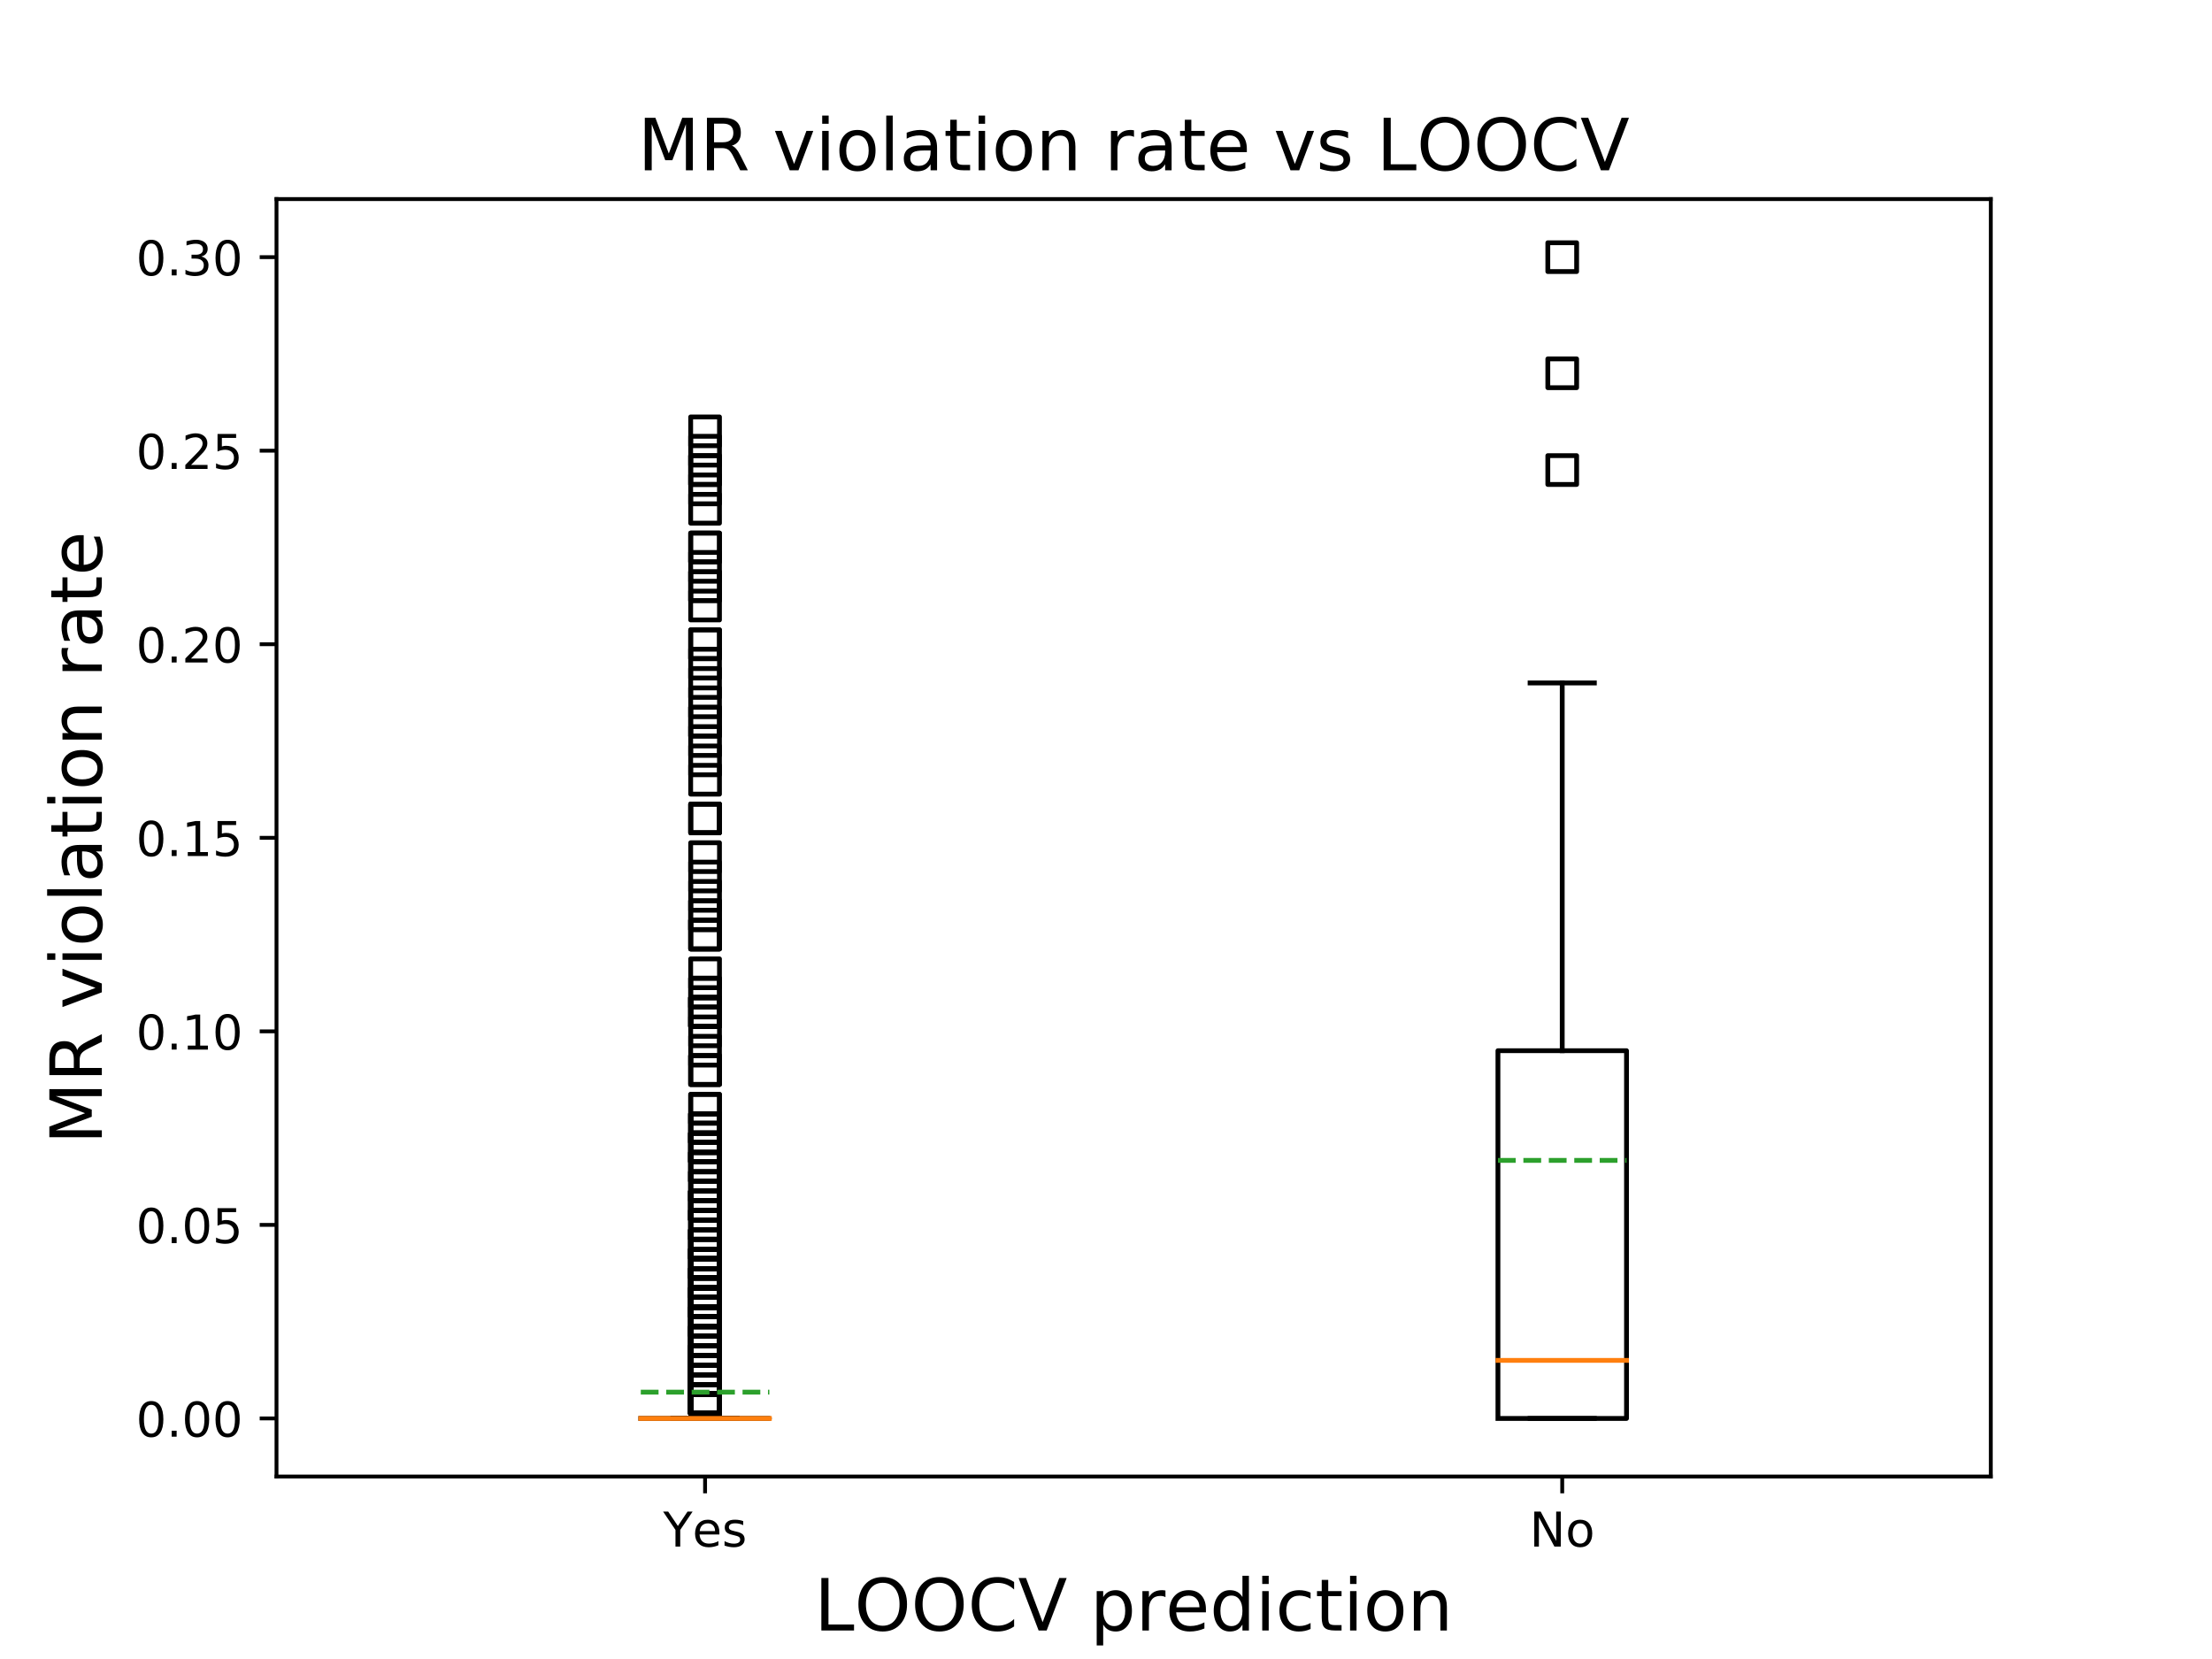 <?xml version="1.0" encoding="utf-8" standalone="no"?>
<!DOCTYPE svg PUBLIC "-//W3C//DTD SVG 1.1//EN"
  "http://www.w3.org/Graphics/SVG/1.1/DTD/svg11.dtd">
<!-- Created with matplotlib (https://matplotlib.org/) -->
<svg height="345.6pt" version="1.1" viewBox="0 0 460.8 345.6" width="460.8pt" xmlns="http://www.w3.org/2000/svg" xmlns:xlink="http://www.w3.org/1999/xlink">
 <defs>
  <style type="text/css">
*{stroke-linecap:butt;stroke-linejoin:round;}
  </style>
 </defs>
 <g id="figure_1">
  <g id="patch_1">
   <path d="M 0 345.6 
L 460.8 345.6 
L 460.8 0 
L 0 0 
z
" style="fill:#ffffff;"/>
  </g>
  <g id="axes_1">
   <g id="patch_2">
    <path d="M 57.6 307.584 
L 414.72 307.584 
L 414.72 41.472 
L 57.6 41.472 
z
" style="fill:#ffffff;"/>
   </g>
   <g id="matplotlib.axis_1">
    <g id="xtick_1">
     <g id="line2d_1">
      <defs>
       <path d="M 0 0 
L 0 3.5 
" id="m1a3f551e48" style="stroke:#000000;stroke-width:0.8;"/>
      </defs>
      <g>
       <use style="stroke:#000000;stroke-width:0.8;" x="146.88" xlink:href="#m1a3f551e48" y="307.584"/>
      </g>
     </g>
     <g id="text_1">
      <!-- Yes -->
      <defs>
       <path d="M -0.203 72.906 
L 10.406 72.906 
L 30.609 42.922 
L 50.688 72.906 
L 61.281 72.906 
L 35.5 34.719 
L 35.5 0 
L 25.594 0 
L 25.594 34.719 
z
" id="DejaVuSans-89"/>
       <path d="M 56.203 29.594 
L 56.203 25.203 
L 14.891 25.203 
Q 15.484 15.922 20.484 11.062 
Q 25.484 6.203 34.422 6.203 
Q 39.594 6.203 44.453 7.469 
Q 49.312 8.734 54.109 11.281 
L 54.109 2.781 
Q 49.266 0.734 44.188 -0.344 
Q 39.109 -1.422 33.891 -1.422 
Q 20.797 -1.422 13.156 6.188 
Q 5.516 13.812 5.516 26.812 
Q 5.516 40.234 12.766 48.109 
Q 20.016 56 32.328 56 
Q 43.359 56 49.781 48.891 
Q 56.203 41.797 56.203 29.594 
z
M 47.219 32.234 
Q 47.125 39.594 43.094 43.984 
Q 39.062 48.391 32.422 48.391 
Q 24.906 48.391 20.391 44.141 
Q 15.875 39.891 15.188 32.172 
z
" id="DejaVuSans-101"/>
       <path d="M 44.281 53.078 
L 44.281 44.578 
Q 40.484 46.531 36.375 47.5 
Q 32.281 48.484 27.875 48.484 
Q 21.188 48.484 17.844 46.438 
Q 14.5 44.391 14.5 40.281 
Q 14.5 37.156 16.891 35.375 
Q 19.281 33.594 26.516 31.984 
L 29.594 31.297 
Q 39.156 29.25 43.188 25.516 
Q 47.219 21.781 47.219 15.094 
Q 47.219 7.469 41.188 3.016 
Q 35.156 -1.422 24.609 -1.422 
Q 20.219 -1.422 15.453 -0.562 
Q 10.688 0.297 5.422 2 
L 5.422 11.281 
Q 10.406 8.688 15.234 7.391 
Q 20.062 6.109 24.812 6.109 
Q 31.156 6.109 34.562 8.281 
Q 37.984 10.453 37.984 14.406 
Q 37.984 18.062 35.516 20.016 
Q 33.062 21.969 24.703 23.781 
L 21.578 24.516 
Q 13.234 26.266 9.516 29.906 
Q 5.812 33.547 5.812 39.891 
Q 5.812 47.609 11.281 51.797 
Q 16.75 56 26.812 56 
Q 31.781 56 36.172 55.266 
Q 40.578 54.547 44.281 53.078 
z
" id="DejaVuSans-115"/>
      </defs>
      <g transform="translate(138.155 322.182)scale(0.1 -0.1)">
       <use xlink:href="#DejaVuSans-89"/>
       <use x="60.881" xlink:href="#DejaVuSans-101"/>
       <use x="122.404" xlink:href="#DejaVuSans-115"/>
      </g>
     </g>
    </g>
    <g id="xtick_2">
     <g id="line2d_2">
      <g>
       <use style="stroke:#000000;stroke-width:0.8;" x="325.44" xlink:href="#m1a3f551e48" y="307.584"/>
      </g>
     </g>
     <g id="text_2">
      <!-- No -->
      <defs>
       <path d="M 9.812 72.906 
L 23.094 72.906 
L 55.422 11.922 
L 55.422 72.906 
L 64.984 72.906 
L 64.984 0 
L 51.703 0 
L 19.391 60.984 
L 19.391 0 
L 9.812 0 
z
" id="DejaVuSans-78"/>
       <path d="M 30.609 48.391 
Q 23.391 48.391 19.188 42.75 
Q 14.984 37.109 14.984 27.297 
Q 14.984 17.484 19.156 11.844 
Q 23.344 6.203 30.609 6.203 
Q 37.797 6.203 41.984 11.859 
Q 46.188 17.531 46.188 27.297 
Q 46.188 37.016 41.984 42.703 
Q 37.797 48.391 30.609 48.391 
z
M 30.609 56 
Q 42.328 56 49.016 48.375 
Q 55.719 40.766 55.719 27.297 
Q 55.719 13.875 49.016 6.219 
Q 42.328 -1.422 30.609 -1.422 
Q 18.844 -1.422 12.172 6.219 
Q 5.516 13.875 5.516 27.297 
Q 5.516 40.766 12.172 48.375 
Q 18.844 56 30.609 56 
z
" id="DejaVuSans-111"/>
      </defs>
      <g transform="translate(318.64 322.182)scale(0.1 -0.1)">
       <use xlink:href="#DejaVuSans-78"/>
       <use x="74.805" xlink:href="#DejaVuSans-111"/>
      </g>
     </g>
    </g>
    <g id="text_3">
     <!-- LOOCV prediction -->
     <defs>
      <path d="M 9.812 72.906 
L 19.672 72.906 
L 19.672 8.297 
L 55.172 8.297 
L 55.172 0 
L 9.812 0 
z
" id="DejaVuSans-76"/>
      <path d="M 39.406 66.219 
Q 28.656 66.219 22.328 58.203 
Q 16.016 50.203 16.016 36.375 
Q 16.016 22.609 22.328 14.594 
Q 28.656 6.594 39.406 6.594 
Q 50.141 6.594 56.422 14.594 
Q 62.703 22.609 62.703 36.375 
Q 62.703 50.203 56.422 58.203 
Q 50.141 66.219 39.406 66.219 
z
M 39.406 74.219 
Q 54.734 74.219 63.906 63.938 
Q 73.094 53.656 73.094 36.375 
Q 73.094 19.141 63.906 8.859 
Q 54.734 -1.422 39.406 -1.422 
Q 24.031 -1.422 14.812 8.828 
Q 5.609 19.094 5.609 36.375 
Q 5.609 53.656 14.812 63.938 
Q 24.031 74.219 39.406 74.219 
z
" id="DejaVuSans-79"/>
      <path d="M 64.406 67.281 
L 64.406 56.891 
Q 59.422 61.531 53.781 63.812 
Q 48.141 66.109 41.797 66.109 
Q 29.297 66.109 22.656 58.469 
Q 16.016 50.828 16.016 36.375 
Q 16.016 21.969 22.656 14.328 
Q 29.297 6.688 41.797 6.688 
Q 48.141 6.688 53.781 8.984 
Q 59.422 11.281 64.406 15.922 
L 64.406 5.609 
Q 59.234 2.094 53.438 0.328 
Q 47.656 -1.422 41.219 -1.422 
Q 24.656 -1.422 15.125 8.703 
Q 5.609 18.844 5.609 36.375 
Q 5.609 53.953 15.125 64.078 
Q 24.656 74.219 41.219 74.219 
Q 47.75 74.219 53.531 72.484 
Q 59.328 70.75 64.406 67.281 
z
" id="DejaVuSans-67"/>
      <path d="M 28.609 0 
L 0.781 72.906 
L 11.078 72.906 
L 34.188 11.531 
L 57.328 72.906 
L 67.578 72.906 
L 39.797 0 
z
" id="DejaVuSans-86"/>
      <path id="DejaVuSans-32"/>
      <path d="M 18.109 8.203 
L 18.109 -20.797 
L 9.078 -20.797 
L 9.078 54.688 
L 18.109 54.688 
L 18.109 46.391 
Q 20.953 51.266 25.266 53.625 
Q 29.594 56 35.594 56 
Q 45.562 56 51.781 48.094 
Q 58.016 40.188 58.016 27.297 
Q 58.016 14.406 51.781 6.484 
Q 45.562 -1.422 35.594 -1.422 
Q 29.594 -1.422 25.266 0.953 
Q 20.953 3.328 18.109 8.203 
z
M 48.688 27.297 
Q 48.688 37.203 44.609 42.844 
Q 40.531 48.484 33.406 48.484 
Q 26.266 48.484 22.188 42.844 
Q 18.109 37.203 18.109 27.297 
Q 18.109 17.391 22.188 11.75 
Q 26.266 6.109 33.406 6.109 
Q 40.531 6.109 44.609 11.75 
Q 48.688 17.391 48.688 27.297 
z
" id="DejaVuSans-112"/>
      <path d="M 41.109 46.297 
Q 39.594 47.172 37.812 47.578 
Q 36.031 48 33.891 48 
Q 26.266 48 22.188 43.047 
Q 18.109 38.094 18.109 28.812 
L 18.109 0 
L 9.078 0 
L 9.078 54.688 
L 18.109 54.688 
L 18.109 46.188 
Q 20.953 51.172 25.484 53.578 
Q 30.031 56 36.531 56 
Q 37.453 56 38.578 55.875 
Q 39.703 55.766 41.062 55.516 
z
" id="DejaVuSans-114"/>
      <path d="M 45.406 46.391 
L 45.406 75.984 
L 54.391 75.984 
L 54.391 0 
L 45.406 0 
L 45.406 8.203 
Q 42.578 3.328 38.25 0.953 
Q 33.938 -1.422 27.875 -1.422 
Q 17.969 -1.422 11.734 6.484 
Q 5.516 14.406 5.516 27.297 
Q 5.516 40.188 11.734 48.094 
Q 17.969 56 27.875 56 
Q 33.938 56 38.25 53.625 
Q 42.578 51.266 45.406 46.391 
z
M 14.797 27.297 
Q 14.797 17.391 18.875 11.75 
Q 22.953 6.109 30.078 6.109 
Q 37.203 6.109 41.297 11.75 
Q 45.406 17.391 45.406 27.297 
Q 45.406 37.203 41.297 42.844 
Q 37.203 48.484 30.078 48.484 
Q 22.953 48.484 18.875 42.844 
Q 14.797 37.203 14.797 27.297 
z
" id="DejaVuSans-100"/>
      <path d="M 9.422 54.688 
L 18.406 54.688 
L 18.406 0 
L 9.422 0 
z
M 9.422 75.984 
L 18.406 75.984 
L 18.406 64.594 
L 9.422 64.594 
z
" id="DejaVuSans-105"/>
      <path d="M 48.781 52.594 
L 48.781 44.188 
Q 44.969 46.297 41.141 47.344 
Q 37.312 48.391 33.406 48.391 
Q 24.656 48.391 19.812 42.844 
Q 14.984 37.312 14.984 27.297 
Q 14.984 17.281 19.812 11.734 
Q 24.656 6.203 33.406 6.203 
Q 37.312 6.203 41.141 7.25 
Q 44.969 8.297 48.781 10.406 
L 48.781 2.094 
Q 45.016 0.344 40.984 -0.531 
Q 36.969 -1.422 32.422 -1.422 
Q 20.062 -1.422 12.781 6.344 
Q 5.516 14.109 5.516 27.297 
Q 5.516 40.672 12.859 48.328 
Q 20.219 56 33.016 56 
Q 37.156 56 41.109 55.141 
Q 45.062 54.297 48.781 52.594 
z
" id="DejaVuSans-99"/>
      <path d="M 18.312 70.219 
L 18.312 54.688 
L 36.812 54.688 
L 36.812 47.703 
L 18.312 47.703 
L 18.312 18.016 
Q 18.312 11.328 20.141 9.422 
Q 21.969 7.516 27.594 7.516 
L 36.812 7.516 
L 36.812 0 
L 27.594 0 
Q 17.188 0 13.234 3.875 
Q 9.281 7.766 9.281 18.016 
L 9.281 47.703 
L 2.688 47.703 
L 2.688 54.688 
L 9.281 54.688 
L 9.281 70.219 
z
" id="DejaVuSans-116"/>
      <path d="M 54.891 33.016 
L 54.891 0 
L 45.906 0 
L 45.906 32.719 
Q 45.906 40.484 42.875 44.328 
Q 39.844 48.188 33.797 48.188 
Q 26.516 48.188 22.312 43.547 
Q 18.109 38.922 18.109 30.906 
L 18.109 0 
L 9.078 0 
L 9.078 54.688 
L 18.109 54.688 
L 18.109 46.188 
Q 21.344 51.125 25.703 53.562 
Q 30.078 56 35.797 56 
Q 45.219 56 50.047 50.172 
Q 54.891 44.344 54.891 33.016 
z
" id="DejaVuSans-110"/>
     </defs>
     <g transform="translate(169.634 339.66)scale(0.15 -0.15)">
      <use xlink:href="#DejaVuSans-76"/>
      <use x="55.666" xlink:href="#DejaVuSans-79"/>
      <use x="134.377" xlink:href="#DejaVuSans-79"/>
      <use x="213.088" xlink:href="#DejaVuSans-67"/>
      <use x="282.912" xlink:href="#DejaVuSans-86"/>
      <use x="351.32" xlink:href="#DejaVuSans-32"/>
      <use x="383.107" xlink:href="#DejaVuSans-112"/>
      <use x="446.584" xlink:href="#DejaVuSans-114"/>
      <use x="487.666" xlink:href="#DejaVuSans-101"/>
      <use x="549.189" xlink:href="#DejaVuSans-100"/>
      <use x="612.666" xlink:href="#DejaVuSans-105"/>
      <use x="640.449" xlink:href="#DejaVuSans-99"/>
      <use x="695.43" xlink:href="#DejaVuSans-116"/>
      <use x="734.639" xlink:href="#DejaVuSans-105"/>
      <use x="762.422" xlink:href="#DejaVuSans-111"/>
      <use x="823.604" xlink:href="#DejaVuSans-110"/>
     </g>
    </g>
   </g>
   <g id="matplotlib.axis_2">
    <g id="ytick_1">
     <g id="line2d_3">
      <defs>
       <path d="M 0 0 
L -3.5 0 
" id="md456a48638" style="stroke:#000000;stroke-width:0.8;"/>
      </defs>
      <g>
       <use style="stroke:#000000;stroke-width:0.8;" x="57.6" xlink:href="#md456a48638" y="295.488"/>
      </g>
     </g>
     <g id="text_4">
      <!-- 0.00 -->
      <defs>
       <path d="M 31.781 66.406 
Q 24.172 66.406 20.328 58.906 
Q 16.5 51.422 16.5 36.375 
Q 16.5 21.391 20.328 13.891 
Q 24.172 6.391 31.781 6.391 
Q 39.453 6.391 43.281 13.891 
Q 47.125 21.391 47.125 36.375 
Q 47.125 51.422 43.281 58.906 
Q 39.453 66.406 31.781 66.406 
z
M 31.781 74.219 
Q 44.047 74.219 50.516 64.516 
Q 56.984 54.828 56.984 36.375 
Q 56.984 17.969 50.516 8.266 
Q 44.047 -1.422 31.781 -1.422 
Q 19.531 -1.422 13.062 8.266 
Q 6.594 17.969 6.594 36.375 
Q 6.594 54.828 13.062 64.516 
Q 19.531 74.219 31.781 74.219 
z
" id="DejaVuSans-48"/>
       <path d="M 10.688 12.406 
L 21 12.406 
L 21 0 
L 10.688 0 
z
" id="DejaVuSans-46"/>
      </defs>
      <g transform="translate(28.334 299.287)scale(0.1 -0.1)">
       <use xlink:href="#DejaVuSans-48"/>
       <use x="63.623" xlink:href="#DejaVuSans-46"/>
       <use x="95.41" xlink:href="#DejaVuSans-48"/>
       <use x="159.033" xlink:href="#DejaVuSans-48"/>
      </g>
     </g>
    </g>
    <g id="ytick_2">
     <g id="line2d_4">
      <g>
       <use style="stroke:#000000;stroke-width:0.8;" x="57.6" xlink:href="#md456a48638" y="255.168"/>
      </g>
     </g>
     <g id="text_5">
      <!-- 0.05 -->
      <defs>
       <path d="M 10.797 72.906 
L 49.516 72.906 
L 49.516 64.594 
L 19.828 64.594 
L 19.828 46.734 
Q 21.969 47.469 24.109 47.828 
Q 26.266 48.188 28.422 48.188 
Q 40.625 48.188 47.75 41.5 
Q 54.891 34.812 54.891 23.391 
Q 54.891 11.625 47.562 5.094 
Q 40.234 -1.422 26.906 -1.422 
Q 22.312 -1.422 17.547 -0.641 
Q 12.797 0.141 7.719 1.703 
L 7.719 11.625 
Q 12.109 9.234 16.797 8.062 
Q 21.484 6.891 26.703 6.891 
Q 35.156 6.891 40.078 11.328 
Q 45.016 15.766 45.016 23.391 
Q 45.016 31 40.078 35.438 
Q 35.156 39.891 26.703 39.891 
Q 22.75 39.891 18.812 39.016 
Q 14.891 38.141 10.797 36.281 
z
" id="DejaVuSans-53"/>
      </defs>
      <g transform="translate(28.334 258.967)scale(0.1 -0.1)">
       <use xlink:href="#DejaVuSans-48"/>
       <use x="63.623" xlink:href="#DejaVuSans-46"/>
       <use x="95.41" xlink:href="#DejaVuSans-48"/>
       <use x="159.033" xlink:href="#DejaVuSans-53"/>
      </g>
     </g>
    </g>
    <g id="ytick_3">
     <g id="line2d_5">
      <g>
       <use style="stroke:#000000;stroke-width:0.8;" x="57.6" xlink:href="#md456a48638" y="214.848"/>
      </g>
     </g>
     <g id="text_6">
      <!-- 0.10 -->
      <defs>
       <path d="M 12.406 8.297 
L 28.516 8.297 
L 28.516 63.922 
L 10.984 60.406 
L 10.984 69.391 
L 28.422 72.906 
L 38.281 72.906 
L 38.281 8.297 
L 54.391 8.297 
L 54.391 0 
L 12.406 0 
z
" id="DejaVuSans-49"/>
      </defs>
      <g transform="translate(28.334 218.647)scale(0.1 -0.1)">
       <use xlink:href="#DejaVuSans-48"/>
       <use x="63.623" xlink:href="#DejaVuSans-46"/>
       <use x="95.41" xlink:href="#DejaVuSans-49"/>
       <use x="159.033" xlink:href="#DejaVuSans-48"/>
      </g>
     </g>
    </g>
    <g id="ytick_4">
     <g id="line2d_6">
      <g>
       <use style="stroke:#000000;stroke-width:0.8;" x="57.6" xlink:href="#md456a48638" y="174.528"/>
      </g>
     </g>
     <g id="text_7">
      <!-- 0.15 -->
      <g transform="translate(28.334 178.327)scale(0.1 -0.1)">
       <use xlink:href="#DejaVuSans-48"/>
       <use x="63.623" xlink:href="#DejaVuSans-46"/>
       <use x="95.41" xlink:href="#DejaVuSans-49"/>
       <use x="159.033" xlink:href="#DejaVuSans-53"/>
      </g>
     </g>
    </g>
    <g id="ytick_5">
     <g id="line2d_7">
      <g>
       <use style="stroke:#000000;stroke-width:0.8;" x="57.6" xlink:href="#md456a48638" y="134.208"/>
      </g>
     </g>
     <g id="text_8">
      <!-- 0.20 -->
      <defs>
       <path d="M 19.188 8.297 
L 53.609 8.297 
L 53.609 0 
L 7.328 0 
L 7.328 8.297 
Q 12.938 14.109 22.625 23.891 
Q 32.328 33.688 34.812 36.531 
Q 39.547 41.844 41.422 45.531 
Q 43.312 49.219 43.312 52.781 
Q 43.312 58.594 39.234 62.25 
Q 35.156 65.922 28.609 65.922 
Q 23.969 65.922 18.812 64.312 
Q 13.672 62.703 7.812 59.422 
L 7.812 69.391 
Q 13.766 71.781 18.938 73 
Q 24.125 74.219 28.422 74.219 
Q 39.75 74.219 46.484 68.547 
Q 53.219 62.891 53.219 53.422 
Q 53.219 48.922 51.531 44.891 
Q 49.859 40.875 45.406 35.406 
Q 44.188 33.984 37.641 27.219 
Q 31.109 20.453 19.188 8.297 
z
" id="DejaVuSans-50"/>
      </defs>
      <g transform="translate(28.334 138.007)scale(0.1 -0.1)">
       <use xlink:href="#DejaVuSans-48"/>
       <use x="63.623" xlink:href="#DejaVuSans-46"/>
       <use x="95.41" xlink:href="#DejaVuSans-50"/>
       <use x="159.033" xlink:href="#DejaVuSans-48"/>
      </g>
     </g>
    </g>
    <g id="ytick_6">
     <g id="line2d_8">
      <g>
       <use style="stroke:#000000;stroke-width:0.8;" x="57.6" xlink:href="#md456a48638" y="93.888"/>
      </g>
     </g>
     <g id="text_9">
      <!-- 0.25 -->
      <g transform="translate(28.334 97.687)scale(0.1 -0.1)">
       <use xlink:href="#DejaVuSans-48"/>
       <use x="63.623" xlink:href="#DejaVuSans-46"/>
       <use x="95.41" xlink:href="#DejaVuSans-50"/>
       <use x="159.033" xlink:href="#DejaVuSans-53"/>
      </g>
     </g>
    </g>
    <g id="ytick_7">
     <g id="line2d_9">
      <g>
       <use style="stroke:#000000;stroke-width:0.8;" x="57.6" xlink:href="#md456a48638" y="53.568"/>
      </g>
     </g>
     <g id="text_10">
      <!-- 0.30 -->
      <defs>
       <path d="M 40.578 39.312 
Q 47.656 37.797 51.625 33 
Q 55.609 28.219 55.609 21.188 
Q 55.609 10.406 48.188 4.484 
Q 40.766 -1.422 27.094 -1.422 
Q 22.516 -1.422 17.656 -0.516 
Q 12.797 0.391 7.625 2.203 
L 7.625 11.719 
Q 11.719 9.328 16.594 8.109 
Q 21.484 6.891 26.812 6.891 
Q 36.078 6.891 40.938 10.547 
Q 45.797 14.203 45.797 21.188 
Q 45.797 27.641 41.281 31.266 
Q 36.766 34.906 28.719 34.906 
L 20.219 34.906 
L 20.219 43.016 
L 29.109 43.016 
Q 36.375 43.016 40.234 45.922 
Q 44.094 48.828 44.094 54.297 
Q 44.094 59.906 40.109 62.906 
Q 36.141 65.922 28.719 65.922 
Q 24.656 65.922 20.016 65.031 
Q 15.375 64.156 9.812 62.312 
L 9.812 71.094 
Q 15.438 72.656 20.344 73.438 
Q 25.25 74.219 29.594 74.219 
Q 40.828 74.219 47.359 69.109 
Q 53.906 64.016 53.906 55.328 
Q 53.906 49.266 50.438 45.094 
Q 46.969 40.922 40.578 39.312 
z
" id="DejaVuSans-51"/>
      </defs>
      <g transform="translate(28.334 57.367)scale(0.1 -0.1)">
       <use xlink:href="#DejaVuSans-48"/>
       <use x="63.623" xlink:href="#DejaVuSans-46"/>
       <use x="95.41" xlink:href="#DejaVuSans-51"/>
       <use x="159.033" xlink:href="#DejaVuSans-48"/>
      </g>
     </g>
    </g>
    <g id="text_11">
     <!-- MR violation rate -->
     <defs>
      <path d="M 9.812 72.906 
L 24.516 72.906 
L 43.109 23.297 
L 61.812 72.906 
L 76.516 72.906 
L 76.516 0 
L 66.891 0 
L 66.891 64.016 
L 48.094 14.016 
L 38.188 14.016 
L 19.391 64.016 
L 19.391 0 
L 9.812 0 
z
" id="DejaVuSans-77"/>
      <path d="M 44.391 34.188 
Q 47.562 33.109 50.562 29.594 
Q 53.562 26.078 56.594 19.922 
L 66.609 0 
L 56 0 
L 46.688 18.703 
Q 43.062 26.031 39.672 28.422 
Q 36.281 30.812 30.422 30.812 
L 19.672 30.812 
L 19.672 0 
L 9.812 0 
L 9.812 72.906 
L 32.078 72.906 
Q 44.578 72.906 50.734 67.672 
Q 56.891 62.453 56.891 51.906 
Q 56.891 45.016 53.688 40.469 
Q 50.484 35.938 44.391 34.188 
z
M 19.672 64.797 
L 19.672 38.922 
L 32.078 38.922 
Q 39.203 38.922 42.844 42.219 
Q 46.484 45.516 46.484 51.906 
Q 46.484 58.297 42.844 61.547 
Q 39.203 64.797 32.078 64.797 
z
" id="DejaVuSans-82"/>
      <path d="M 2.984 54.688 
L 12.5 54.688 
L 29.594 8.797 
L 46.688 54.688 
L 56.203 54.688 
L 35.688 0 
L 23.484 0 
z
" id="DejaVuSans-118"/>
      <path d="M 9.422 75.984 
L 18.406 75.984 
L 18.406 0 
L 9.422 0 
z
" id="DejaVuSans-108"/>
      <path d="M 34.281 27.484 
Q 23.391 27.484 19.188 25 
Q 14.984 22.516 14.984 16.5 
Q 14.984 11.719 18.141 8.906 
Q 21.297 6.109 26.703 6.109 
Q 34.188 6.109 38.703 11.406 
Q 43.219 16.703 43.219 25.484 
L 43.219 27.484 
z
M 52.203 31.203 
L 52.203 0 
L 43.219 0 
L 43.219 8.297 
Q 40.141 3.328 35.547 0.953 
Q 30.953 -1.422 24.312 -1.422 
Q 15.922 -1.422 10.953 3.297 
Q 6 8.016 6 15.922 
Q 6 25.141 12.172 29.828 
Q 18.359 34.516 30.609 34.516 
L 43.219 34.516 
L 43.219 35.406 
Q 43.219 41.609 39.141 45 
Q 35.062 48.391 27.688 48.391 
Q 23 48.391 18.547 47.266 
Q 14.109 46.141 10.016 43.891 
L 10.016 52.203 
Q 14.938 54.109 19.578 55.047 
Q 24.219 56 28.609 56 
Q 40.484 56 46.344 49.844 
Q 52.203 43.703 52.203 31.203 
z
" id="DejaVuSans-97"/>
     </defs>
     <g transform="translate(21.215 238.369)rotate(-90)scale(0.15 -0.15)">
      <use xlink:href="#DejaVuSans-77"/>
      <use x="86.279" xlink:href="#DejaVuSans-82"/>
      <use x="155.762" xlink:href="#DejaVuSans-32"/>
      <use x="187.549" xlink:href="#DejaVuSans-118"/>
      <use x="246.729" xlink:href="#DejaVuSans-105"/>
      <use x="274.512" xlink:href="#DejaVuSans-111"/>
      <use x="335.693" xlink:href="#DejaVuSans-108"/>
      <use x="363.477" xlink:href="#DejaVuSans-97"/>
      <use x="424.756" xlink:href="#DejaVuSans-116"/>
      <use x="463.965" xlink:href="#DejaVuSans-105"/>
      <use x="491.748" xlink:href="#DejaVuSans-111"/>
      <use x="552.93" xlink:href="#DejaVuSans-110"/>
      <use x="616.309" xlink:href="#DejaVuSans-32"/>
      <use x="648.096" xlink:href="#DejaVuSans-114"/>
      <use x="689.209" xlink:href="#DejaVuSans-97"/>
      <use x="750.488" xlink:href="#DejaVuSans-116"/>
      <use x="789.697" xlink:href="#DejaVuSans-101"/>
     </g>
    </g>
   </g>
   <g id="line2d_10">
    <path clip-path="url(#p964a001c5e)" d="M 133.488 295.488 
L 160.272 295.488 
L 160.272 295.488 
L 133.488 295.488 
L 133.488 295.488 
" style="fill:none;stroke:#000000;stroke-linecap:square;"/>
   </g>
   <g id="line2d_11">
    <path clip-path="url(#p964a001c5e)" d="M 146.88 295.488 
L 146.88 295.488 
" style="fill:none;stroke:#000000;stroke-linecap:square;"/>
   </g>
   <g id="line2d_12">
    <path clip-path="url(#p964a001c5e)" d="M 146.88 295.488 
L 146.88 295.488 
" style="fill:none;stroke:#000000;stroke-linecap:square;"/>
   </g>
   <g id="line2d_13">
    <path clip-path="url(#p964a001c5e)" d="M 140.184 295.488 
L 153.576 295.488 
" style="fill:none;stroke:#000000;stroke-linecap:square;"/>
   </g>
   <g id="line2d_14">
    <path clip-path="url(#p964a001c5e)" d="M 140.184 295.488 
L 153.576 295.488 
" style="fill:none;stroke:#000000;stroke-linecap:square;"/>
   </g>
   <g id="line2d_15">
    <defs>
     <path d="M -3 3 
L 3 3 
L 3 -3 
L -3 -3 
z
" id="m983d623aae" style="stroke:#000000;stroke-linejoin:miter;"/>
    </defs>
    <g clip-path="url(#p964a001c5e)">
     <use style="fill-opacity:0;stroke:#000000;stroke-linejoin:miter;" x="146.88" xlink:href="#m983d623aae" y="279.36"/>
     <use style="fill-opacity:0;stroke:#000000;stroke-linejoin:miter;" x="146.88" xlink:href="#m983d623aae" y="138.24"/>
     <use style="fill-opacity:0;stroke:#000000;stroke-linejoin:miter;" x="146.88" xlink:href="#m983d623aae" y="97.92"/>
     <use style="fill-opacity:0;stroke:#000000;stroke-linejoin:miter;" x="146.88" xlink:href="#m983d623aae" y="267.264"/>
     <use style="fill-opacity:0;stroke:#000000;stroke-linejoin:miter;" x="146.88" xlink:href="#m983d623aae" y="291.456"/>
     <use style="fill-opacity:0;stroke:#000000;stroke-linejoin:miter;" x="146.88" xlink:href="#m983d623aae" y="287.424"/>
     <use style="fill-opacity:0;stroke:#000000;stroke-linejoin:miter;" x="146.88" xlink:href="#m983d623aae" y="283.392"/>
     <use style="fill-opacity:0;stroke:#000000;stroke-linejoin:miter;" x="146.88" xlink:href="#m983d623aae" y="271.296"/>
     <use style="fill-opacity:0;stroke:#000000;stroke-linejoin:miter;" x="146.88" xlink:href="#m983d623aae" y="263.232"/>
     <use style="fill-opacity:0;stroke:#000000;stroke-linejoin:miter;" x="146.88" xlink:href="#m983d623aae" y="287.424"/>
     <use style="fill-opacity:0;stroke:#000000;stroke-linejoin:miter;" x="146.88" xlink:href="#m983d623aae" y="287.424"/>
     <use style="fill-opacity:0;stroke:#000000;stroke-linejoin:miter;" x="146.88" xlink:href="#m983d623aae" y="279.36"/>
     <use style="fill-opacity:0;stroke:#000000;stroke-linejoin:miter;" x="146.88" xlink:href="#m983d623aae" y="283.392"/>
     <use style="fill-opacity:0;stroke:#000000;stroke-linejoin:miter;" x="146.88" xlink:href="#m983d623aae" y="154.368"/>
     <use style="fill-opacity:0;stroke:#000000;stroke-linejoin:miter;" x="146.88" xlink:href="#m983d623aae" y="251.136"/>
     <use style="fill-opacity:0;stroke:#000000;stroke-linejoin:miter;" x="146.88" xlink:href="#m983d623aae" y="210.816"/>
     <use style="fill-opacity:0;stroke:#000000;stroke-linejoin:miter;" x="146.88" xlink:href="#m983d623aae" y="291.456"/>
     <use style="fill-opacity:0;stroke:#000000;stroke-linejoin:miter;" x="146.88" xlink:href="#m983d623aae" y="287.424"/>
     <use style="fill-opacity:0;stroke:#000000;stroke-linejoin:miter;" x="146.88" xlink:href="#m983d623aae" y="271.296"/>
     <use style="fill-opacity:0;stroke:#000000;stroke-linejoin:miter;" x="146.88" xlink:href="#m983d623aae" y="283.392"/>
     <use style="fill-opacity:0;stroke:#000000;stroke-linejoin:miter;" x="146.88" xlink:href="#m983d623aae" y="150.336"/>
     <use style="fill-opacity:0;stroke:#000000;stroke-linejoin:miter;" x="146.88" xlink:href="#m983d623aae" y="243.072"/>
     <use style="fill-opacity:0;stroke:#000000;stroke-linejoin:miter;" x="146.88" xlink:href="#m983d623aae" y="267.264"/>
     <use style="fill-opacity:0;stroke:#000000;stroke-linejoin:miter;" x="146.88" xlink:href="#m983d623aae" y="283.392"/>
     <use style="fill-opacity:0;stroke:#000000;stroke-linejoin:miter;" x="146.88" xlink:href="#m983d623aae" y="239.04"/>
     <use style="fill-opacity:0;stroke:#000000;stroke-linejoin:miter;" x="146.88" xlink:href="#m983d623aae" y="239.04"/>
     <use style="fill-opacity:0;stroke:#000000;stroke-linejoin:miter;" x="146.88" xlink:href="#m983d623aae" y="251.136"/>
     <use style="fill-opacity:0;stroke:#000000;stroke-linejoin:miter;" x="146.88" xlink:href="#m983d623aae" y="158.4"/>
     <use style="fill-opacity:0;stroke:#000000;stroke-linejoin:miter;" x="146.88" xlink:href="#m983d623aae" y="142.272"/>
     <use style="fill-opacity:0;stroke:#000000;stroke-linejoin:miter;" x="146.88" xlink:href="#m983d623aae" y="291.456"/>
     <use style="fill-opacity:0;stroke:#000000;stroke-linejoin:miter;" x="146.88" xlink:href="#m983d623aae" y="194.688"/>
     <use style="fill-opacity:0;stroke:#000000;stroke-linejoin:miter;" x="146.88" xlink:href="#m983d623aae" y="222.912"/>
     <use style="fill-opacity:0;stroke:#000000;stroke-linejoin:miter;" x="146.88" xlink:href="#m983d623aae" y="214.848"/>
     <use style="fill-opacity:0;stroke:#000000;stroke-linejoin:miter;" x="146.88" xlink:href="#m983d623aae" y="230.976"/>
     <use style="fill-opacity:0;stroke:#000000;stroke-linejoin:miter;" x="146.88" xlink:href="#m983d623aae" y="259.2"/>
     <use style="fill-opacity:0;stroke:#000000;stroke-linejoin:miter;" x="146.88" xlink:href="#m983d623aae" y="126.144"/>
     <use style="fill-opacity:0;stroke:#000000;stroke-linejoin:miter;" x="146.88" xlink:href="#m983d623aae" y="97.92"/>
     <use style="fill-opacity:0;stroke:#000000;stroke-linejoin:miter;" x="146.88" xlink:href="#m983d623aae" y="162.432"/>
     <use style="fill-opacity:0;stroke:#000000;stroke-linejoin:miter;" x="146.88" xlink:href="#m983d623aae" y="146.304"/>
     <use style="fill-opacity:0;stroke:#000000;stroke-linejoin:miter;" x="146.88" xlink:href="#m983d623aae" y="291.456"/>
     <use style="fill-opacity:0;stroke:#000000;stroke-linejoin:miter;" x="146.88" xlink:href="#m983d623aae" y="134.208"/>
     <use style="fill-opacity:0;stroke:#000000;stroke-linejoin:miter;" x="146.88" xlink:href="#m983d623aae" y="118.08"/>
     <use style="fill-opacity:0;stroke:#000000;stroke-linejoin:miter;" x="146.88" xlink:href="#m983d623aae" y="283.392"/>
     <use style="fill-opacity:0;stroke:#000000;stroke-linejoin:miter;" x="146.88" xlink:href="#m983d623aae" y="291.456"/>
     <use style="fill-opacity:0;stroke:#000000;stroke-linejoin:miter;" x="146.88" xlink:href="#m983d623aae" y="247.104"/>
     <use style="fill-opacity:0;stroke:#000000;stroke-linejoin:miter;" x="146.88" xlink:href="#m983d623aae" y="291.456"/>
     <use style="fill-opacity:0;stroke:#000000;stroke-linejoin:miter;" x="146.88" xlink:href="#m983d623aae" y="263.232"/>
     <use style="fill-opacity:0;stroke:#000000;stroke-linejoin:miter;" x="146.88" xlink:href="#m983d623aae" y="291.456"/>
     <use style="fill-opacity:0;stroke:#000000;stroke-linejoin:miter;" x="146.88" xlink:href="#m983d623aae" y="287.424"/>
     <use style="fill-opacity:0;stroke:#000000;stroke-linejoin:miter;" x="146.88" xlink:href="#m983d623aae" y="291.456"/>
     <use style="fill-opacity:0;stroke:#000000;stroke-linejoin:miter;" x="146.88" xlink:href="#m983d623aae" y="291.456"/>
     <use style="fill-opacity:0;stroke:#000000;stroke-linejoin:miter;" x="146.88" xlink:href="#m983d623aae" y="267.264"/>
     <use style="fill-opacity:0;stroke:#000000;stroke-linejoin:miter;" x="146.88" xlink:href="#m983d623aae" y="291.456"/>
     <use style="fill-opacity:0;stroke:#000000;stroke-linejoin:miter;" x="146.88" xlink:href="#m983d623aae" y="263.232"/>
     <use style="fill-opacity:0;stroke:#000000;stroke-linejoin:miter;" x="146.88" xlink:href="#m983d623aae" y="291.456"/>
     <use style="fill-opacity:0;stroke:#000000;stroke-linejoin:miter;" x="146.88" xlink:href="#m983d623aae" y="239.04"/>
     <use style="fill-opacity:0;stroke:#000000;stroke-linejoin:miter;" x="146.88" xlink:href="#m983d623aae" y="291.456"/>
     <use style="fill-opacity:0;stroke:#000000;stroke-linejoin:miter;" x="146.88" xlink:href="#m983d623aae" y="287.424"/>
     <use style="fill-opacity:0;stroke:#000000;stroke-linejoin:miter;" x="146.88" xlink:href="#m983d623aae" y="182.592"/>
     <use style="fill-opacity:0;stroke:#000000;stroke-linejoin:miter;" x="146.88" xlink:href="#m983d623aae" y="271.296"/>
     <use style="fill-opacity:0;stroke:#000000;stroke-linejoin:miter;" x="146.88" xlink:href="#m983d623aae" y="287.424"/>
     <use style="fill-opacity:0;stroke:#000000;stroke-linejoin:miter;" x="146.88" xlink:href="#m983d623aae" y="283.392"/>
     <use style="fill-opacity:0;stroke:#000000;stroke-linejoin:miter;" x="146.88" xlink:href="#m983d623aae" y="235.008"/>
     <use style="fill-opacity:0;stroke:#000000;stroke-linejoin:miter;" x="146.88" xlink:href="#m983d623aae" y="291.456"/>
     <use style="fill-opacity:0;stroke:#000000;stroke-linejoin:miter;" x="146.88" xlink:href="#m983d623aae" y="255.168"/>
     <use style="fill-opacity:0;stroke:#000000;stroke-linejoin:miter;" x="146.88" xlink:href="#m983d623aae" y="271.296"/>
     <use style="fill-opacity:0;stroke:#000000;stroke-linejoin:miter;" x="146.88" xlink:href="#m983d623aae" y="291.456"/>
     <use style="fill-opacity:0;stroke:#000000;stroke-linejoin:miter;" x="146.88" xlink:href="#m983d623aae" y="291.456"/>
     <use style="fill-opacity:0;stroke:#000000;stroke-linejoin:miter;" x="146.88" xlink:href="#m983d623aae" y="259.2"/>
     <use style="fill-opacity:0;stroke:#000000;stroke-linejoin:miter;" x="146.88" xlink:href="#m983d623aae" y="291.456"/>
     <use style="fill-opacity:0;stroke:#000000;stroke-linejoin:miter;" x="146.88" xlink:href="#m983d623aae" y="291.456"/>
     <use style="fill-opacity:0;stroke:#000000;stroke-linejoin:miter;" x="146.88" xlink:href="#m983d623aae" y="291.456"/>
     <use style="fill-opacity:0;stroke:#000000;stroke-linejoin:miter;" x="146.88" xlink:href="#m983d623aae" y="287.424"/>
     <use style="fill-opacity:0;stroke:#000000;stroke-linejoin:miter;" x="146.88" xlink:href="#m983d623aae" y="263.232"/>
     <use style="fill-opacity:0;stroke:#000000;stroke-linejoin:miter;" x="146.88" xlink:href="#m983d623aae" y="275.328"/>
     <use style="fill-opacity:0;stroke:#000000;stroke-linejoin:miter;" x="146.88" xlink:href="#m983d623aae" y="247.104"/>
     <use style="fill-opacity:0;stroke:#000000;stroke-linejoin:miter;" x="146.88" xlink:href="#m983d623aae" y="259.2"/>
     <use style="fill-opacity:0;stroke:#000000;stroke-linejoin:miter;" x="146.88" xlink:href="#m983d623aae" y="263.232"/>
     <use style="fill-opacity:0;stroke:#000000;stroke-linejoin:miter;" x="146.88" xlink:href="#m983d623aae" y="259.2"/>
     <use style="fill-opacity:0;stroke:#000000;stroke-linejoin:miter;" x="146.88" xlink:href="#m983d623aae" y="291.456"/>
     <use style="fill-opacity:0;stroke:#000000;stroke-linejoin:miter;" x="146.88" xlink:href="#m983d623aae" y="170.496"/>
     <use style="fill-opacity:0;stroke:#000000;stroke-linejoin:miter;" x="146.88" xlink:href="#m983d623aae" y="122.112"/>
     <use style="fill-opacity:0;stroke:#000000;stroke-linejoin:miter;" x="146.88" xlink:href="#m983d623aae" y="134.208"/>
     <use style="fill-opacity:0;stroke:#000000;stroke-linejoin:miter;" x="146.88" xlink:href="#m983d623aae" y="122.112"/>
     <use style="fill-opacity:0;stroke:#000000;stroke-linejoin:miter;" x="146.88" xlink:href="#m983d623aae" y="239.04"/>
     <use style="fill-opacity:0;stroke:#000000;stroke-linejoin:miter;" x="146.88" xlink:href="#m983d623aae" y="114.048"/>
     <use style="fill-opacity:0;stroke:#000000;stroke-linejoin:miter;" x="146.88" xlink:href="#m983d623aae" y="251.136"/>
     <use style="fill-opacity:0;stroke:#000000;stroke-linejoin:miter;" x="146.88" xlink:href="#m983d623aae" y="194.688"/>
     <use style="fill-opacity:0;stroke:#000000;stroke-linejoin:miter;" x="146.88" xlink:href="#m983d623aae" y="251.136"/>
     <use style="fill-opacity:0;stroke:#000000;stroke-linejoin:miter;" x="146.88" xlink:href="#m983d623aae" y="101.952"/>
     <use style="fill-opacity:0;stroke:#000000;stroke-linejoin:miter;" x="146.88" xlink:href="#m983d623aae" y="105.984"/>
     <use style="fill-opacity:0;stroke:#000000;stroke-linejoin:miter;" x="146.88" xlink:href="#m983d623aae" y="190.656"/>
     <use style="fill-opacity:0;stroke:#000000;stroke-linejoin:miter;" x="146.88" xlink:href="#m983d623aae" y="150.336"/>
     <use style="fill-opacity:0;stroke:#000000;stroke-linejoin:miter;" x="146.88" xlink:href="#m983d623aae" y="291.456"/>
     <use style="fill-opacity:0;stroke:#000000;stroke-linejoin:miter;" x="146.88" xlink:href="#m983d623aae" y="93.888"/>
     <use style="fill-opacity:0;stroke:#000000;stroke-linejoin:miter;" x="146.88" xlink:href="#m983d623aae" y="114.048"/>
     <use style="fill-opacity:0;stroke:#000000;stroke-linejoin:miter;" x="146.88" xlink:href="#m983d623aae" y="287.424"/>
     <use style="fill-opacity:0;stroke:#000000;stroke-linejoin:miter;" x="146.88" xlink:href="#m983d623aae" y="267.264"/>
     <use style="fill-opacity:0;stroke:#000000;stroke-linejoin:miter;" x="146.88" xlink:href="#m983d623aae" y="287.424"/>
     <use style="fill-opacity:0;stroke:#000000;stroke-linejoin:miter;" x="146.88" xlink:href="#m983d623aae" y="239.04"/>
     <use style="fill-opacity:0;stroke:#000000;stroke-linejoin:miter;" x="146.88" xlink:href="#m983d623aae" y="291.456"/>
     <use style="fill-opacity:0;stroke:#000000;stroke-linejoin:miter;" x="146.88" xlink:href="#m983d623aae" y="202.752"/>
     <use style="fill-opacity:0;stroke:#000000;stroke-linejoin:miter;" x="146.88" xlink:href="#m983d623aae" y="283.392"/>
     <use style="fill-opacity:0;stroke:#000000;stroke-linejoin:miter;" x="146.88" xlink:href="#m983d623aae" y="206.784"/>
     <use style="fill-opacity:0;stroke:#000000;stroke-linejoin:miter;" x="146.88" xlink:href="#m983d623aae" y="210.816"/>
     <use style="fill-opacity:0;stroke:#000000;stroke-linejoin:miter;" x="146.88" xlink:href="#m983d623aae" y="210.816"/>
     <use style="fill-opacity:0;stroke:#000000;stroke-linejoin:miter;" x="146.88" xlink:href="#m983d623aae" y="283.392"/>
     <use style="fill-opacity:0;stroke:#000000;stroke-linejoin:miter;" x="146.88" xlink:href="#m983d623aae" y="170.496"/>
     <use style="fill-opacity:0;stroke:#000000;stroke-linejoin:miter;" x="146.88" xlink:href="#m983d623aae" y="283.392"/>
     <use style="fill-opacity:0;stroke:#000000;stroke-linejoin:miter;" x="146.88" xlink:href="#m983d623aae" y="291.456"/>
     <use style="fill-opacity:0;stroke:#000000;stroke-linejoin:miter;" x="146.88" xlink:href="#m983d623aae" y="259.2"/>
     <use style="fill-opacity:0;stroke:#000000;stroke-linejoin:miter;" x="146.88" xlink:href="#m983d623aae" y="190.656"/>
     <use style="fill-opacity:0;stroke:#000000;stroke-linejoin:miter;" x="146.88" xlink:href="#m983d623aae" y="291.456"/>
     <use style="fill-opacity:0;stroke:#000000;stroke-linejoin:miter;" x="146.88" xlink:href="#m983d623aae" y="291.456"/>
     <use style="fill-opacity:0;stroke:#000000;stroke-linejoin:miter;" x="146.88" xlink:href="#m983d623aae" y="287.424"/>
     <use style="fill-opacity:0;stroke:#000000;stroke-linejoin:miter;" x="146.88" xlink:href="#m983d623aae" y="291.456"/>
     <use style="fill-opacity:0;stroke:#000000;stroke-linejoin:miter;" x="146.88" xlink:href="#m983d623aae" y="287.424"/>
     <use style="fill-opacity:0;stroke:#000000;stroke-linejoin:miter;" x="146.88" xlink:href="#m983d623aae" y="287.424"/>
     <use style="fill-opacity:0;stroke:#000000;stroke-linejoin:miter;" x="146.88" xlink:href="#m983d623aae" y="291.456"/>
     <use style="fill-opacity:0;stroke:#000000;stroke-linejoin:miter;" x="146.88" xlink:href="#m983d623aae" y="283.392"/>
     <use style="fill-opacity:0;stroke:#000000;stroke-linejoin:miter;" x="146.88" xlink:href="#m983d623aae" y="283.392"/>
     <use style="fill-opacity:0;stroke:#000000;stroke-linejoin:miter;" x="146.88" xlink:href="#m983d623aae" y="275.328"/>
     <use style="fill-opacity:0;stroke:#000000;stroke-linejoin:miter;" x="146.88" xlink:href="#m983d623aae" y="275.328"/>
     <use style="fill-opacity:0;stroke:#000000;stroke-linejoin:miter;" x="146.88" xlink:href="#m983d623aae" y="247.104"/>
     <use style="fill-opacity:0;stroke:#000000;stroke-linejoin:miter;" x="146.88" xlink:href="#m983d623aae" y="291.456"/>
     <use style="fill-opacity:0;stroke:#000000;stroke-linejoin:miter;" x="146.88" xlink:href="#m983d623aae" y="291.456"/>
     <use style="fill-opacity:0;stroke:#000000;stroke-linejoin:miter;" x="146.88" xlink:href="#m983d623aae" y="287.424"/>
     <use style="fill-opacity:0;stroke:#000000;stroke-linejoin:miter;" x="146.88" xlink:href="#m983d623aae" y="291.456"/>
     <use style="fill-opacity:0;stroke:#000000;stroke-linejoin:miter;" x="146.88" xlink:href="#m983d623aae" y="291.456"/>
     <use style="fill-opacity:0;stroke:#000000;stroke-linejoin:miter;" x="146.88" xlink:href="#m983d623aae" y="243.072"/>
     <use style="fill-opacity:0;stroke:#000000;stroke-linejoin:miter;" x="146.88" xlink:href="#m983d623aae" y="287.424"/>
     <use style="fill-opacity:0;stroke:#000000;stroke-linejoin:miter;" x="146.88" xlink:href="#m983d623aae" y="283.392"/>
     <use style="fill-opacity:0;stroke:#000000;stroke-linejoin:miter;" x="146.88" xlink:href="#m983d623aae" y="267.264"/>
     <use style="fill-opacity:0;stroke:#000000;stroke-linejoin:miter;" x="146.88" xlink:href="#m983d623aae" y="271.296"/>
     <use style="fill-opacity:0;stroke:#000000;stroke-linejoin:miter;" x="146.88" xlink:href="#m983d623aae" y="263.232"/>
     <use style="fill-opacity:0;stroke:#000000;stroke-linejoin:miter;" x="146.88" xlink:href="#m983d623aae" y="283.392"/>
     <use style="fill-opacity:0;stroke:#000000;stroke-linejoin:miter;" x="146.88" xlink:href="#m983d623aae" y="271.296"/>
     <use style="fill-opacity:0;stroke:#000000;stroke-linejoin:miter;" x="146.88" xlink:href="#m983d623aae" y="275.328"/>
     <use style="fill-opacity:0;stroke:#000000;stroke-linejoin:miter;" x="146.88" xlink:href="#m983d623aae" y="287.424"/>
     <use style="fill-opacity:0;stroke:#000000;stroke-linejoin:miter;" x="146.88" xlink:href="#m983d623aae" y="235.008"/>
     <use style="fill-opacity:0;stroke:#000000;stroke-linejoin:miter;" x="146.88" xlink:href="#m983d623aae" y="279.36"/>
     <use style="fill-opacity:0;stroke:#000000;stroke-linejoin:miter;" x="146.88" xlink:href="#m983d623aae" y="255.168"/>
     <use style="fill-opacity:0;stroke:#000000;stroke-linejoin:miter;" x="146.88" xlink:href="#m983d623aae" y="251.136"/>
     <use style="fill-opacity:0;stroke:#000000;stroke-linejoin:miter;" x="146.88" xlink:href="#m983d623aae" y="271.296"/>
     <use style="fill-opacity:0;stroke:#000000;stroke-linejoin:miter;" x="146.88" xlink:href="#m983d623aae" y="251.136"/>
     <use style="fill-opacity:0;stroke:#000000;stroke-linejoin:miter;" x="146.88" xlink:href="#m983d623aae" y="291.456"/>
     <use style="fill-opacity:0;stroke:#000000;stroke-linejoin:miter;" x="146.88" xlink:href="#m983d623aae" y="194.688"/>
     <use style="fill-opacity:0;stroke:#000000;stroke-linejoin:miter;" x="146.88" xlink:href="#m983d623aae" y="259.2"/>
     <use style="fill-opacity:0;stroke:#000000;stroke-linejoin:miter;" x="146.88" xlink:href="#m983d623aae" y="239.04"/>
     <use style="fill-opacity:0;stroke:#000000;stroke-linejoin:miter;" x="146.88" xlink:href="#m983d623aae" y="283.392"/>
     <use style="fill-opacity:0;stroke:#000000;stroke-linejoin:miter;" x="146.88" xlink:href="#m983d623aae" y="283.392"/>
     <use style="fill-opacity:0;stroke:#000000;stroke-linejoin:miter;" x="146.88" xlink:href="#m983d623aae" y="267.264"/>
     <use style="fill-opacity:0;stroke:#000000;stroke-linejoin:miter;" x="146.88" xlink:href="#m983d623aae" y="263.232"/>
     <use style="fill-opacity:0;stroke:#000000;stroke-linejoin:miter;" x="146.88" xlink:href="#m983d623aae" y="291.456"/>
     <use style="fill-opacity:0;stroke:#000000;stroke-linejoin:miter;" x="146.88" xlink:href="#m983d623aae" y="279.36"/>
     <use style="fill-opacity:0;stroke:#000000;stroke-linejoin:miter;" x="146.88" xlink:href="#m983d623aae" y="271.296"/>
     <use style="fill-opacity:0;stroke:#000000;stroke-linejoin:miter;" x="146.88" xlink:href="#m983d623aae" y="291.456"/>
     <use style="fill-opacity:0;stroke:#000000;stroke-linejoin:miter;" x="146.88" xlink:href="#m983d623aae" y="243.072"/>
     <use style="fill-opacity:0;stroke:#000000;stroke-linejoin:miter;" x="146.88" xlink:href="#m983d623aae" y="283.392"/>
     <use style="fill-opacity:0;stroke:#000000;stroke-linejoin:miter;" x="146.88" xlink:href="#m983d623aae" y="283.392"/>
     <use style="fill-opacity:0;stroke:#000000;stroke-linejoin:miter;" x="146.88" xlink:href="#m983d623aae" y="243.072"/>
     <use style="fill-opacity:0;stroke:#000000;stroke-linejoin:miter;" x="146.88" xlink:href="#m983d623aae" y="291.456"/>
     <use style="fill-opacity:0;stroke:#000000;stroke-linejoin:miter;" x="146.88" xlink:href="#m983d623aae" y="178.56"/>
     <use style="fill-opacity:0;stroke:#000000;stroke-linejoin:miter;" x="146.88" xlink:href="#m983d623aae" y="218.88"/>
     <use style="fill-opacity:0;stroke:#000000;stroke-linejoin:miter;" x="146.88" xlink:href="#m983d623aae" y="259.2"/>
     <use style="fill-opacity:0;stroke:#000000;stroke-linejoin:miter;" x="146.88" xlink:href="#m983d623aae" y="275.328"/>
     <use style="fill-opacity:0;stroke:#000000;stroke-linejoin:miter;" x="146.88" xlink:href="#m983d623aae" y="287.424"/>
     <use style="fill-opacity:0;stroke:#000000;stroke-linejoin:miter;" x="146.88" xlink:href="#m983d623aae" y="267.264"/>
     <use style="fill-opacity:0;stroke:#000000;stroke-linejoin:miter;" x="146.88" xlink:href="#m983d623aae" y="287.424"/>
     <use style="fill-opacity:0;stroke:#000000;stroke-linejoin:miter;" x="146.88" xlink:href="#m983d623aae" y="291.456"/>
     <use style="fill-opacity:0;stroke:#000000;stroke-linejoin:miter;" x="146.88" xlink:href="#m983d623aae" y="267.264"/>
     <use style="fill-opacity:0;stroke:#000000;stroke-linejoin:miter;" x="146.88" xlink:href="#m983d623aae" y="89.856"/>
     <use style="fill-opacity:0;stroke:#000000;stroke-linejoin:miter;" x="146.88" xlink:href="#m983d623aae" y="283.392"/>
     <use style="fill-opacity:0;stroke:#000000;stroke-linejoin:miter;" x="146.88" xlink:href="#m983d623aae" y="291.456"/>
     <use style="fill-opacity:0;stroke:#000000;stroke-linejoin:miter;" x="146.88" xlink:href="#m983d623aae" y="283.392"/>
     <use style="fill-opacity:0;stroke:#000000;stroke-linejoin:miter;" x="146.88" xlink:href="#m983d623aae" y="283.392"/>
     <use style="fill-opacity:0;stroke:#000000;stroke-linejoin:miter;" x="146.88" xlink:href="#m983d623aae" y="271.296"/>
     <use style="fill-opacity:0;stroke:#000000;stroke-linejoin:miter;" x="146.88" xlink:href="#m983d623aae" y="255.168"/>
     <use style="fill-opacity:0;stroke:#000000;stroke-linejoin:miter;" x="146.88" xlink:href="#m983d623aae" y="263.232"/>
     <use style="fill-opacity:0;stroke:#000000;stroke-linejoin:miter;" x="146.88" xlink:href="#m983d623aae" y="251.136"/>
     <use style="fill-opacity:0;stroke:#000000;stroke-linejoin:miter;" x="146.88" xlink:href="#m983d623aae" y="291.456"/>
     <use style="fill-opacity:0;stroke:#000000;stroke-linejoin:miter;" x="146.88" xlink:href="#m983d623aae" y="287.424"/>
     <use style="fill-opacity:0;stroke:#000000;stroke-linejoin:miter;" x="146.88" xlink:href="#m983d623aae" y="291.456"/>
     <use style="fill-opacity:0;stroke:#000000;stroke-linejoin:miter;" x="146.88" xlink:href="#m983d623aae" y="291.456"/>
     <use style="fill-opacity:0;stroke:#000000;stroke-linejoin:miter;" x="146.88" xlink:href="#m983d623aae" y="235.008"/>
     <use style="fill-opacity:0;stroke:#000000;stroke-linejoin:miter;" x="146.88" xlink:href="#m983d623aae" y="271.296"/>
     <use style="fill-opacity:0;stroke:#000000;stroke-linejoin:miter;" x="146.88" xlink:href="#m983d623aae" y="210.816"/>
     <use style="fill-opacity:0;stroke:#000000;stroke-linejoin:miter;" x="146.88" xlink:href="#m983d623aae" y="283.392"/>
     <use style="fill-opacity:0;stroke:#000000;stroke-linejoin:miter;" x="146.88" xlink:href="#m983d623aae" y="251.136"/>
     <use style="fill-opacity:0;stroke:#000000;stroke-linejoin:miter;" x="146.88" xlink:href="#m983d623aae" y="275.328"/>
     <use style="fill-opacity:0;stroke:#000000;stroke-linejoin:miter;" x="146.88" xlink:href="#m983d623aae" y="291.456"/>
     <use style="fill-opacity:0;stroke:#000000;stroke-linejoin:miter;" x="146.88" xlink:href="#m983d623aae" y="279.36"/>
     <use style="fill-opacity:0;stroke:#000000;stroke-linejoin:miter;" x="146.88" xlink:href="#m983d623aae" y="291.456"/>
     <use style="fill-opacity:0;stroke:#000000;stroke-linejoin:miter;" x="146.88" xlink:href="#m983d623aae" y="291.456"/>
     <use style="fill-opacity:0;stroke:#000000;stroke-linejoin:miter;" x="146.88" xlink:href="#m983d623aae" y="275.328"/>
     <use style="fill-opacity:0;stroke:#000000;stroke-linejoin:miter;" x="146.88" xlink:href="#m983d623aae" y="287.424"/>
     <use style="fill-opacity:0;stroke:#000000;stroke-linejoin:miter;" x="146.88" xlink:href="#m983d623aae" y="291.456"/>
     <use style="fill-opacity:0;stroke:#000000;stroke-linejoin:miter;" x="146.88" xlink:href="#m983d623aae" y="279.36"/>
     <use style="fill-opacity:0;stroke:#000000;stroke-linejoin:miter;" x="146.88" xlink:href="#m983d623aae" y="247.104"/>
     <use style="fill-opacity:0;stroke:#000000;stroke-linejoin:miter;" x="146.88" xlink:href="#m983d623aae" y="279.36"/>
     <use style="fill-opacity:0;stroke:#000000;stroke-linejoin:miter;" x="146.88" xlink:href="#m983d623aae" y="283.392"/>
     <use style="fill-opacity:0;stroke:#000000;stroke-linejoin:miter;" x="146.88" xlink:href="#m983d623aae" y="283.392"/>
     <use style="fill-opacity:0;stroke:#000000;stroke-linejoin:miter;" x="146.88" xlink:href="#m983d623aae" y="275.328"/>
     <use style="fill-opacity:0;stroke:#000000;stroke-linejoin:miter;" x="146.88" xlink:href="#m983d623aae" y="279.36"/>
     <use style="fill-opacity:0;stroke:#000000;stroke-linejoin:miter;" x="146.88" xlink:href="#m983d623aae" y="291.456"/>
     <use style="fill-opacity:0;stroke:#000000;stroke-linejoin:miter;" x="146.88" xlink:href="#m983d623aae" y="291.456"/>
     <use style="fill-opacity:0;stroke:#000000;stroke-linejoin:miter;" x="146.88" xlink:href="#m983d623aae" y="291.456"/>
     <use style="fill-opacity:0;stroke:#000000;stroke-linejoin:miter;" x="146.88" xlink:href="#m983d623aae" y="287.424"/>
     <use style="fill-opacity:0;stroke:#000000;stroke-linejoin:miter;" x="146.88" xlink:href="#m983d623aae" y="287.424"/>
     <use style="fill-opacity:0;stroke:#000000;stroke-linejoin:miter;" x="146.88" xlink:href="#m983d623aae" y="283.392"/>
     <use style="fill-opacity:0;stroke:#000000;stroke-linejoin:miter;" x="146.88" xlink:href="#m983d623aae" y="287.424"/>
     <use style="fill-opacity:0;stroke:#000000;stroke-linejoin:miter;" x="146.88" xlink:href="#m983d623aae" y="291.456"/>
     <use style="fill-opacity:0;stroke:#000000;stroke-linejoin:miter;" x="146.88" xlink:href="#m983d623aae" y="283.392"/>
     <use style="fill-opacity:0;stroke:#000000;stroke-linejoin:miter;" x="146.88" xlink:href="#m983d623aae" y="287.424"/>
     <use style="fill-opacity:0;stroke:#000000;stroke-linejoin:miter;" x="146.88" xlink:href="#m983d623aae" y="263.232"/>
     <use style="fill-opacity:0;stroke:#000000;stroke-linejoin:miter;" x="146.88" xlink:href="#m983d623aae" y="259.2"/>
     <use style="fill-opacity:0;stroke:#000000;stroke-linejoin:miter;" x="146.88" xlink:href="#m983d623aae" y="271.296"/>
     <use style="fill-opacity:0;stroke:#000000;stroke-linejoin:miter;" x="146.88" xlink:href="#m983d623aae" y="291.456"/>
     <use style="fill-opacity:0;stroke:#000000;stroke-linejoin:miter;" x="146.88" xlink:href="#m983d623aae" y="287.424"/>
     <use style="fill-opacity:0;stroke:#000000;stroke-linejoin:miter;" x="146.88" xlink:href="#m983d623aae" y="287.424"/>
     <use style="fill-opacity:0;stroke:#000000;stroke-linejoin:miter;" x="146.88" xlink:href="#m983d623aae" y="279.36"/>
     <use style="fill-opacity:0;stroke:#000000;stroke-linejoin:miter;" x="146.88" xlink:href="#m983d623aae" y="291.456"/>
     <use style="fill-opacity:0;stroke:#000000;stroke-linejoin:miter;" x="146.88" xlink:href="#m983d623aae" y="287.424"/>
     <use style="fill-opacity:0;stroke:#000000;stroke-linejoin:miter;" x="146.88" xlink:href="#m983d623aae" y="279.36"/>
     <use style="fill-opacity:0;stroke:#000000;stroke-linejoin:miter;" x="146.88" xlink:href="#m983d623aae" y="287.424"/>
     <use style="fill-opacity:0;stroke:#000000;stroke-linejoin:miter;" x="146.88" xlink:href="#m983d623aae" y="275.328"/>
     <use style="fill-opacity:0;stroke:#000000;stroke-linejoin:miter;" x="146.88" xlink:href="#m983d623aae" y="291.456"/>
     <use style="fill-opacity:0;stroke:#000000;stroke-linejoin:miter;" x="146.88" xlink:href="#m983d623aae" y="287.424"/>
     <use style="fill-opacity:0;stroke:#000000;stroke-linejoin:miter;" x="146.88" xlink:href="#m983d623aae" y="287.424"/>
     <use style="fill-opacity:0;stroke:#000000;stroke-linejoin:miter;" x="146.88" xlink:href="#m983d623aae" y="283.392"/>
     <use style="fill-opacity:0;stroke:#000000;stroke-linejoin:miter;" x="146.88" xlink:href="#m983d623aae" y="267.264"/>
     <use style="fill-opacity:0;stroke:#000000;stroke-linejoin:miter;" x="146.88" xlink:href="#m983d623aae" y="283.392"/>
     <use style="fill-opacity:0;stroke:#000000;stroke-linejoin:miter;" x="146.88" xlink:href="#m983d623aae" y="291.456"/>
     <use style="fill-opacity:0;stroke:#000000;stroke-linejoin:miter;" x="146.88" xlink:href="#m983d623aae" y="287.424"/>
     <use style="fill-opacity:0;stroke:#000000;stroke-linejoin:miter;" x="146.88" xlink:href="#m983d623aae" y="291.456"/>
     <use style="fill-opacity:0;stroke:#000000;stroke-linejoin:miter;" x="146.88" xlink:href="#m983d623aae" y="287.424"/>
     <use style="fill-opacity:0;stroke:#000000;stroke-linejoin:miter;" x="146.88" xlink:href="#m983d623aae" y="291.456"/>
     <use style="fill-opacity:0;stroke:#000000;stroke-linejoin:miter;" x="146.88" xlink:href="#m983d623aae" y="275.328"/>
     <use style="fill-opacity:0;stroke:#000000;stroke-linejoin:miter;" x="146.88" xlink:href="#m983d623aae" y="291.456"/>
     <use style="fill-opacity:0;stroke:#000000;stroke-linejoin:miter;" x="146.88" xlink:href="#m983d623aae" y="271.296"/>
     <use style="fill-opacity:0;stroke:#000000;stroke-linejoin:miter;" x="146.88" xlink:href="#m983d623aae" y="287.424"/>
     <use style="fill-opacity:0;stroke:#000000;stroke-linejoin:miter;" x="146.88" xlink:href="#m983d623aae" y="275.328"/>
     <use style="fill-opacity:0;stroke:#000000;stroke-linejoin:miter;" x="146.88" xlink:href="#m983d623aae" y="291.456"/>
     <use style="fill-opacity:0;stroke:#000000;stroke-linejoin:miter;" x="146.88" xlink:href="#m983d623aae" y="291.456"/>
     <use style="fill-opacity:0;stroke:#000000;stroke-linejoin:miter;" x="146.88" xlink:href="#m983d623aae" y="230.976"/>
     <use style="fill-opacity:0;stroke:#000000;stroke-linejoin:miter;" x="146.88" xlink:href="#m983d623aae" y="267.264"/>
     <use style="fill-opacity:0;stroke:#000000;stroke-linejoin:miter;" x="146.88" xlink:href="#m983d623aae" y="291.456"/>
     <use style="fill-opacity:0;stroke:#000000;stroke-linejoin:miter;" x="146.88" xlink:href="#m983d623aae" y="287.424"/>
     <use style="fill-opacity:0;stroke:#000000;stroke-linejoin:miter;" x="146.88" xlink:href="#m983d623aae" y="283.392"/>
     <use style="fill-opacity:0;stroke:#000000;stroke-linejoin:miter;" x="146.88" xlink:href="#m983d623aae" y="287.424"/>
     <use style="fill-opacity:0;stroke:#000000;stroke-linejoin:miter;" x="146.88" xlink:href="#m983d623aae" y="283.392"/>
     <use style="fill-opacity:0;stroke:#000000;stroke-linejoin:miter;" x="146.88" xlink:href="#m983d623aae" y="283.392"/>
     <use style="fill-opacity:0;stroke:#000000;stroke-linejoin:miter;" x="146.88" xlink:href="#m983d623aae" y="291.456"/>
     <use style="fill-opacity:0;stroke:#000000;stroke-linejoin:miter;" x="146.88" xlink:href="#m983d623aae" y="283.392"/>
     <use style="fill-opacity:0;stroke:#000000;stroke-linejoin:miter;" x="146.88" xlink:href="#m983d623aae" y="291.456"/>
     <use style="fill-opacity:0;stroke:#000000;stroke-linejoin:miter;" x="146.88" xlink:href="#m983d623aae" y="291.456"/>
     <use style="fill-opacity:0;stroke:#000000;stroke-linejoin:miter;" x="146.88" xlink:href="#m983d623aae" y="287.424"/>
     <use style="fill-opacity:0;stroke:#000000;stroke-linejoin:miter;" x="146.88" xlink:href="#m983d623aae" y="291.456"/>
     <use style="fill-opacity:0;stroke:#000000;stroke-linejoin:miter;" x="146.88" xlink:href="#m983d623aae" y="267.264"/>
     <use style="fill-opacity:0;stroke:#000000;stroke-linejoin:miter;" x="146.88" xlink:href="#m983d623aae" y="279.36"/>
     <use style="fill-opacity:0;stroke:#000000;stroke-linejoin:miter;" x="146.88" xlink:href="#m983d623aae" y="271.296"/>
     <use style="fill-opacity:0;stroke:#000000;stroke-linejoin:miter;" x="146.88" xlink:href="#m983d623aae" y="291.456"/>
     <use style="fill-opacity:0;stroke:#000000;stroke-linejoin:miter;" x="146.88" xlink:href="#m983d623aae" y="291.456"/>
     <use style="fill-opacity:0;stroke:#000000;stroke-linejoin:miter;" x="146.88" xlink:href="#m983d623aae" y="291.456"/>
     <use style="fill-opacity:0;stroke:#000000;stroke-linejoin:miter;" x="146.88" xlink:href="#m983d623aae" y="291.456"/>
     <use style="fill-opacity:0;stroke:#000000;stroke-linejoin:miter;" x="146.88" xlink:href="#m983d623aae" y="291.456"/>
     <use style="fill-opacity:0;stroke:#000000;stroke-linejoin:miter;" x="146.88" xlink:href="#m983d623aae" y="291.456"/>
     <use style="fill-opacity:0;stroke:#000000;stroke-linejoin:miter;" x="146.88" xlink:href="#m983d623aae" y="291.456"/>
     <use style="fill-opacity:0;stroke:#000000;stroke-linejoin:miter;" x="146.88" xlink:href="#m983d623aae" y="291.456"/>
     <use style="fill-opacity:0;stroke:#000000;stroke-linejoin:miter;" x="146.88" xlink:href="#m983d623aae" y="291.456"/>
     <use style="fill-opacity:0;stroke:#000000;stroke-linejoin:miter;" x="146.88" xlink:href="#m983d623aae" y="283.392"/>
     <use style="fill-opacity:0;stroke:#000000;stroke-linejoin:miter;" x="146.88" xlink:href="#m983d623aae" y="291.456"/>
     <use style="fill-opacity:0;stroke:#000000;stroke-linejoin:miter;" x="146.88" xlink:href="#m983d623aae" y="287.424"/>
     <use style="fill-opacity:0;stroke:#000000;stroke-linejoin:miter;" x="146.88" xlink:href="#m983d623aae" y="291.456"/>
     <use style="fill-opacity:0;stroke:#000000;stroke-linejoin:miter;" x="146.88" xlink:href="#m983d623aae" y="287.424"/>
     <use style="fill-opacity:0;stroke:#000000;stroke-linejoin:miter;" x="146.88" xlink:href="#m983d623aae" y="291.456"/>
     <use style="fill-opacity:0;stroke:#000000;stroke-linejoin:miter;" x="146.88" xlink:href="#m983d623aae" y="287.424"/>
     <use style="fill-opacity:0;stroke:#000000;stroke-linejoin:miter;" x="146.88" xlink:href="#m983d623aae" y="291.456"/>
     <use style="fill-opacity:0;stroke:#000000;stroke-linejoin:miter;" x="146.88" xlink:href="#m983d623aae" y="287.424"/>
     <use style="fill-opacity:0;stroke:#000000;stroke-linejoin:miter;" x="146.88" xlink:href="#m983d623aae" y="291.456"/>
     <use style="fill-opacity:0;stroke:#000000;stroke-linejoin:miter;" x="146.88" xlink:href="#m983d623aae" y="267.264"/>
     <use style="fill-opacity:0;stroke:#000000;stroke-linejoin:miter;" x="146.88" xlink:href="#m983d623aae" y="279.36"/>
     <use style="fill-opacity:0;stroke:#000000;stroke-linejoin:miter;" x="146.88" xlink:href="#m983d623aae" y="251.136"/>
     <use style="fill-opacity:0;stroke:#000000;stroke-linejoin:miter;" x="146.88" xlink:href="#m983d623aae" y="222.912"/>
     <use style="fill-opacity:0;stroke:#000000;stroke-linejoin:miter;" x="146.88" xlink:href="#m983d623aae" y="263.232"/>
     <use style="fill-opacity:0;stroke:#000000;stroke-linejoin:miter;" x="146.88" xlink:href="#m983d623aae" y="239.04"/>
     <use style="fill-opacity:0;stroke:#000000;stroke-linejoin:miter;" x="146.88" xlink:href="#m983d623aae" y="259.2"/>
     <use style="fill-opacity:0;stroke:#000000;stroke-linejoin:miter;" x="146.88" xlink:href="#m983d623aae" y="263.232"/>
     <use style="fill-opacity:0;stroke:#000000;stroke-linejoin:miter;" x="146.88" xlink:href="#m983d623aae" y="275.328"/>
     <use style="fill-opacity:0;stroke:#000000;stroke-linejoin:miter;" x="146.88" xlink:href="#m983d623aae" y="287.424"/>
     <use style="fill-opacity:0;stroke:#000000;stroke-linejoin:miter;" x="146.88" xlink:href="#m983d623aae" y="271.296"/>
     <use style="fill-opacity:0;stroke:#000000;stroke-linejoin:miter;" x="146.88" xlink:href="#m983d623aae" y="206.784"/>
     <use style="fill-opacity:0;stroke:#000000;stroke-linejoin:miter;" x="146.88" xlink:href="#m983d623aae" y="291.456"/>
     <use style="fill-opacity:0;stroke:#000000;stroke-linejoin:miter;" x="146.88" xlink:href="#m983d623aae" y="287.424"/>
     <use style="fill-opacity:0;stroke:#000000;stroke-linejoin:miter;" x="146.88" xlink:href="#m983d623aae" y="279.36"/>
     <use style="fill-opacity:0;stroke:#000000;stroke-linejoin:miter;" x="146.88" xlink:href="#m983d623aae" y="287.424"/>
     <use style="fill-opacity:0;stroke:#000000;stroke-linejoin:miter;" x="146.88" xlink:href="#m983d623aae" y="291.456"/>
     <use style="fill-opacity:0;stroke:#000000;stroke-linejoin:miter;" x="146.88" xlink:href="#m983d623aae" y="291.456"/>
     <use style="fill-opacity:0;stroke:#000000;stroke-linejoin:miter;" x="146.88" xlink:href="#m983d623aae" y="279.36"/>
     <use style="fill-opacity:0;stroke:#000000;stroke-linejoin:miter;" x="146.88" xlink:href="#m983d623aae" y="291.456"/>
     <use style="fill-opacity:0;stroke:#000000;stroke-linejoin:miter;" x="146.88" xlink:href="#m983d623aae" y="287.424"/>
     <use style="fill-opacity:0;stroke:#000000;stroke-linejoin:miter;" x="146.88" xlink:href="#m983d623aae" y="291.456"/>
     <use style="fill-opacity:0;stroke:#000000;stroke-linejoin:miter;" x="146.88" xlink:href="#m983d623aae" y="291.456"/>
     <use style="fill-opacity:0;stroke:#000000;stroke-linejoin:miter;" x="146.88" xlink:href="#m983d623aae" y="283.392"/>
     <use style="fill-opacity:0;stroke:#000000;stroke-linejoin:miter;" x="146.88" xlink:href="#m983d623aae" y="291.456"/>
     <use style="fill-opacity:0;stroke:#000000;stroke-linejoin:miter;" x="146.88" xlink:href="#m983d623aae" y="291.456"/>
     <use style="fill-opacity:0;stroke:#000000;stroke-linejoin:miter;" x="146.88" xlink:href="#m983d623aae" y="287.424"/>
     <use style="fill-opacity:0;stroke:#000000;stroke-linejoin:miter;" x="146.88" xlink:href="#m983d623aae" y="291.456"/>
     <use style="fill-opacity:0;stroke:#000000;stroke-linejoin:miter;" x="146.88" xlink:href="#m983d623aae" y="291.456"/>
     <use style="fill-opacity:0;stroke:#000000;stroke-linejoin:miter;" x="146.88" xlink:href="#m983d623aae" y="291.456"/>
     <use style="fill-opacity:0;stroke:#000000;stroke-linejoin:miter;" x="146.88" xlink:href="#m983d623aae" y="291.456"/>
     <use style="fill-opacity:0;stroke:#000000;stroke-linejoin:miter;" x="146.88" xlink:href="#m983d623aae" y="287.424"/>
     <use style="fill-opacity:0;stroke:#000000;stroke-linejoin:miter;" x="146.88" xlink:href="#m983d623aae" y="291.456"/>
     <use style="fill-opacity:0;stroke:#000000;stroke-linejoin:miter;" x="146.88" xlink:href="#m983d623aae" y="271.296"/>
     <use style="fill-opacity:0;stroke:#000000;stroke-linejoin:miter;" x="146.88" xlink:href="#m983d623aae" y="275.328"/>
     <use style="fill-opacity:0;stroke:#000000;stroke-linejoin:miter;" x="146.88" xlink:href="#m983d623aae" y="222.912"/>
     <use style="fill-opacity:0;stroke:#000000;stroke-linejoin:miter;" x="146.88" xlink:href="#m983d623aae" y="170.496"/>
     <use style="fill-opacity:0;stroke:#000000;stroke-linejoin:miter;" x="146.88" xlink:href="#m983d623aae" y="210.816"/>
     <use style="fill-opacity:0;stroke:#000000;stroke-linejoin:miter;" x="146.88" xlink:href="#m983d623aae" y="251.136"/>
     <use style="fill-opacity:0;stroke:#000000;stroke-linejoin:miter;" x="146.88" xlink:href="#m983d623aae" y="291.456"/>
     <use style="fill-opacity:0;stroke:#000000;stroke-linejoin:miter;" x="146.88" xlink:href="#m983d623aae" y="210.816"/>
     <use style="fill-opacity:0;stroke:#000000;stroke-linejoin:miter;" x="146.88" xlink:href="#m983d623aae" y="291.456"/>
     <use style="fill-opacity:0;stroke:#000000;stroke-linejoin:miter;" x="146.88" xlink:href="#m983d623aae" y="255.168"/>
     <use style="fill-opacity:0;stroke:#000000;stroke-linejoin:miter;" x="146.88" xlink:href="#m983d623aae" y="283.392"/>
     <use style="fill-opacity:0;stroke:#000000;stroke-linejoin:miter;" x="146.88" xlink:href="#m983d623aae" y="291.456"/>
     <use style="fill-opacity:0;stroke:#000000;stroke-linejoin:miter;" x="146.88" xlink:href="#m983d623aae" y="291.456"/>
     <use style="fill-opacity:0;stroke:#000000;stroke-linejoin:miter;" x="146.88" xlink:href="#m983d623aae" y="255.168"/>
     <use style="fill-opacity:0;stroke:#000000;stroke-linejoin:miter;" x="146.88" xlink:href="#m983d623aae" y="291.456"/>
     <use style="fill-opacity:0;stroke:#000000;stroke-linejoin:miter;" x="146.88" xlink:href="#m983d623aae" y="259.2"/>
     <use style="fill-opacity:0;stroke:#000000;stroke-linejoin:miter;" x="146.88" xlink:href="#m983d623aae" y="291.456"/>
     <use style="fill-opacity:0;stroke:#000000;stroke-linejoin:miter;" x="146.88" xlink:href="#m983d623aae" y="291.456"/>
     <use style="fill-opacity:0;stroke:#000000;stroke-linejoin:miter;" x="146.88" xlink:href="#m983d623aae" y="287.424"/>
     <use style="fill-opacity:0;stroke:#000000;stroke-linejoin:miter;" x="146.88" xlink:href="#m983d623aae" y="291.456"/>
     <use style="fill-opacity:0;stroke:#000000;stroke-linejoin:miter;" x="146.88" xlink:href="#m983d623aae" y="291.456"/>
     <use style="fill-opacity:0;stroke:#000000;stroke-linejoin:miter;" x="146.88" xlink:href="#m983d623aae" y="287.424"/>
     <use style="fill-opacity:0;stroke:#000000;stroke-linejoin:miter;" x="146.88" xlink:href="#m983d623aae" y="291.456"/>
     <use style="fill-opacity:0;stroke:#000000;stroke-linejoin:miter;" x="146.88" xlink:href="#m983d623aae" y="291.456"/>
     <use style="fill-opacity:0;stroke:#000000;stroke-linejoin:miter;" x="146.88" xlink:href="#m983d623aae" y="291.456"/>
     <use style="fill-opacity:0;stroke:#000000;stroke-linejoin:miter;" x="146.88" xlink:href="#m983d623aae" y="291.456"/>
     <use style="fill-opacity:0;stroke:#000000;stroke-linejoin:miter;" x="146.88" xlink:href="#m983d623aae" y="279.36"/>
     <use style="fill-opacity:0;stroke:#000000;stroke-linejoin:miter;" x="146.88" xlink:href="#m983d623aae" y="283.392"/>
     <use style="fill-opacity:0;stroke:#000000;stroke-linejoin:miter;" x="146.88" xlink:href="#m983d623aae" y="287.424"/>
     <use style="fill-opacity:0;stroke:#000000;stroke-linejoin:miter;" x="146.88" xlink:href="#m983d623aae" y="287.424"/>
     <use style="fill-opacity:0;stroke:#000000;stroke-linejoin:miter;" x="146.88" xlink:href="#m983d623aae" y="291.456"/>
     <use style="fill-opacity:0;stroke:#000000;stroke-linejoin:miter;" x="146.88" xlink:href="#m983d623aae" y="283.392"/>
     <use style="fill-opacity:0;stroke:#000000;stroke-linejoin:miter;" x="146.88" xlink:href="#m983d623aae" y="291.456"/>
     <use style="fill-opacity:0;stroke:#000000;stroke-linejoin:miter;" x="146.88" xlink:href="#m983d623aae" y="291.456"/>
     <use style="fill-opacity:0;stroke:#000000;stroke-linejoin:miter;" x="146.88" xlink:href="#m983d623aae" y="271.296"/>
     <use style="fill-opacity:0;stroke:#000000;stroke-linejoin:miter;" x="146.88" xlink:href="#m983d623aae" y="291.456"/>
     <use style="fill-opacity:0;stroke:#000000;stroke-linejoin:miter;" x="146.88" xlink:href="#m983d623aae" y="291.456"/>
     <use style="fill-opacity:0;stroke:#000000;stroke-linejoin:miter;" x="146.88" xlink:href="#m983d623aae" y="267.264"/>
     <use style="fill-opacity:0;stroke:#000000;stroke-linejoin:miter;" x="146.88" xlink:href="#m983d623aae" y="291.456"/>
     <use style="fill-opacity:0;stroke:#000000;stroke-linejoin:miter;" x="146.88" xlink:href="#m983d623aae" y="291.456"/>
     <use style="fill-opacity:0;stroke:#000000;stroke-linejoin:miter;" x="146.88" xlink:href="#m983d623aae" y="291.456"/>
     <use style="fill-opacity:0;stroke:#000000;stroke-linejoin:miter;" x="146.88" xlink:href="#m983d623aae" y="291.456"/>
     <use style="fill-opacity:0;stroke:#000000;stroke-linejoin:miter;" x="146.88" xlink:href="#m983d623aae" y="291.456"/>
     <use style="fill-opacity:0;stroke:#000000;stroke-linejoin:miter;" x="146.88" xlink:href="#m983d623aae" y="291.456"/>
     <use style="fill-opacity:0;stroke:#000000;stroke-linejoin:miter;" x="146.88" xlink:href="#m983d623aae" y="291.456"/>
     <use style="fill-opacity:0;stroke:#000000;stroke-linejoin:miter;" x="146.88" xlink:href="#m983d623aae" y="271.296"/>
     <use style="fill-opacity:0;stroke:#000000;stroke-linejoin:miter;" x="146.88" xlink:href="#m983d623aae" y="291.456"/>
     <use style="fill-opacity:0;stroke:#000000;stroke-linejoin:miter;" x="146.88" xlink:href="#m983d623aae" y="267.264"/>
     <use style="fill-opacity:0;stroke:#000000;stroke-linejoin:miter;" x="146.88" xlink:href="#m983d623aae" y="291.456"/>
     <use style="fill-opacity:0;stroke:#000000;stroke-linejoin:miter;" x="146.88" xlink:href="#m983d623aae" y="291.456"/>
     <use style="fill-opacity:0;stroke:#000000;stroke-linejoin:miter;" x="146.88" xlink:href="#m983d623aae" y="291.456"/>
     <use style="fill-opacity:0;stroke:#000000;stroke-linejoin:miter;" x="146.88" xlink:href="#m983d623aae" y="287.424"/>
     <use style="fill-opacity:0;stroke:#000000;stroke-linejoin:miter;" x="146.88" xlink:href="#m983d623aae" y="283.392"/>
     <use style="fill-opacity:0;stroke:#000000;stroke-linejoin:miter;" x="146.88" xlink:href="#m983d623aae" y="287.424"/>
     <use style="fill-opacity:0;stroke:#000000;stroke-linejoin:miter;" x="146.88" xlink:href="#m983d623aae" y="287.424"/>
     <use style="fill-opacity:0;stroke:#000000;stroke-linejoin:miter;" x="146.88" xlink:href="#m983d623aae" y="291.456"/>
     <use style="fill-opacity:0;stroke:#000000;stroke-linejoin:miter;" x="146.88" xlink:href="#m983d623aae" y="291.456"/>
     <use style="fill-opacity:0;stroke:#000000;stroke-linejoin:miter;" x="146.88" xlink:href="#m983d623aae" y="291.456"/>
     <use style="fill-opacity:0;stroke:#000000;stroke-linejoin:miter;" x="146.88" xlink:href="#m983d623aae" y="287.424"/>
     <use style="fill-opacity:0;stroke:#000000;stroke-linejoin:miter;" x="146.88" xlink:href="#m983d623aae" y="279.36"/>
     <use style="fill-opacity:0;stroke:#000000;stroke-linejoin:miter;" x="146.88" xlink:href="#m983d623aae" y="283.392"/>
     <use style="fill-opacity:0;stroke:#000000;stroke-linejoin:miter;" x="146.88" xlink:href="#m983d623aae" y="263.232"/>
     <use style="fill-opacity:0;stroke:#000000;stroke-linejoin:miter;" x="146.88" xlink:href="#m983d623aae" y="291.456"/>
     <use style="fill-opacity:0;stroke:#000000;stroke-linejoin:miter;" x="146.88" xlink:href="#m983d623aae" y="283.392"/>
     <use style="fill-opacity:0;stroke:#000000;stroke-linejoin:miter;" x="146.88" xlink:href="#m983d623aae" y="287.424"/>
     <use style="fill-opacity:0;stroke:#000000;stroke-linejoin:miter;" x="146.88" xlink:href="#m983d623aae" y="291.456"/>
     <use style="fill-opacity:0;stroke:#000000;stroke-linejoin:miter;" x="146.88" xlink:href="#m983d623aae" y="283.392"/>
     <use style="fill-opacity:0;stroke:#000000;stroke-linejoin:miter;" x="146.88" xlink:href="#m983d623aae" y="271.296"/>
     <use style="fill-opacity:0;stroke:#000000;stroke-linejoin:miter;" x="146.88" xlink:href="#m983d623aae" y="291.456"/>
     <use style="fill-opacity:0;stroke:#000000;stroke-linejoin:miter;" x="146.88" xlink:href="#m983d623aae" y="287.424"/>
     <use style="fill-opacity:0;stroke:#000000;stroke-linejoin:miter;" x="146.88" xlink:href="#m983d623aae" y="291.456"/>
     <use style="fill-opacity:0;stroke:#000000;stroke-linejoin:miter;" x="146.88" xlink:href="#m983d623aae" y="235.008"/>
     <use style="fill-opacity:0;stroke:#000000;stroke-linejoin:miter;" x="146.88" xlink:href="#m983d623aae" y="291.456"/>
     <use style="fill-opacity:0;stroke:#000000;stroke-linejoin:miter;" x="146.88" xlink:href="#m983d623aae" y="287.424"/>
     <use style="fill-opacity:0;stroke:#000000;stroke-linejoin:miter;" x="146.88" xlink:href="#m983d623aae" y="287.424"/>
     <use style="fill-opacity:0;stroke:#000000;stroke-linejoin:miter;" x="146.88" xlink:href="#m983d623aae" y="275.328"/>
     <use style="fill-opacity:0;stroke:#000000;stroke-linejoin:miter;" x="146.88" xlink:href="#m983d623aae" y="271.296"/>
     <use style="fill-opacity:0;stroke:#000000;stroke-linejoin:miter;" x="146.88" xlink:href="#m983d623aae" y="291.456"/>
     <use style="fill-opacity:0;stroke:#000000;stroke-linejoin:miter;" x="146.88" xlink:href="#m983d623aae" y="283.392"/>
     <use style="fill-opacity:0;stroke:#000000;stroke-linejoin:miter;" x="146.88" xlink:href="#m983d623aae" y="291.456"/>
     <use style="fill-opacity:0;stroke:#000000;stroke-linejoin:miter;" x="146.88" xlink:href="#m983d623aae" y="291.456"/>
     <use style="fill-opacity:0;stroke:#000000;stroke-linejoin:miter;" x="146.88" xlink:href="#m983d623aae" y="291.456"/>
     <use style="fill-opacity:0;stroke:#000000;stroke-linejoin:miter;" x="146.88" xlink:href="#m983d623aae" y="287.424"/>
     <use style="fill-opacity:0;stroke:#000000;stroke-linejoin:miter;" x="146.88" xlink:href="#m983d623aae" y="275.328"/>
     <use style="fill-opacity:0;stroke:#000000;stroke-linejoin:miter;" x="146.88" xlink:href="#m983d623aae" y="291.456"/>
     <use style="fill-opacity:0;stroke:#000000;stroke-linejoin:miter;" x="146.88" xlink:href="#m983d623aae" y="291.456"/>
     <use style="fill-opacity:0;stroke:#000000;stroke-linejoin:miter;" x="146.88" xlink:href="#m983d623aae" y="279.36"/>
     <use style="fill-opacity:0;stroke:#000000;stroke-linejoin:miter;" x="146.88" xlink:href="#m983d623aae" y="235.008"/>
     <use style="fill-opacity:0;stroke:#000000;stroke-linejoin:miter;" x="146.88" xlink:href="#m983d623aae" y="186.624"/>
     <use style="fill-opacity:0;stroke:#000000;stroke-linejoin:miter;" x="146.88" xlink:href="#m983d623aae" y="243.072"/>
    </g>
   </g>
   <g id="line2d_16">
    <path clip-path="url(#p964a001c5e)" d="M 312.048 295.488 
L 338.832 295.488 
L 338.832 218.88 
L 312.048 218.88 
L 312.048 295.488 
" style="fill:none;stroke:#000000;stroke-linecap:square;"/>
   </g>
   <g id="line2d_17">
    <path clip-path="url(#p964a001c5e)" d="M 325.44 295.488 
L 325.44 295.488 
" style="fill:none;stroke:#000000;stroke-linecap:square;"/>
   </g>
   <g id="line2d_18">
    <path clip-path="url(#p964a001c5e)" d="M 325.44 218.88 
L 325.44 142.272 
" style="fill:none;stroke:#000000;stroke-linecap:square;"/>
   </g>
   <g id="line2d_19">
    <path clip-path="url(#p964a001c5e)" d="M 318.744 295.488 
L 332.136 295.488 
" style="fill:none;stroke:#000000;stroke-linecap:square;"/>
   </g>
   <g id="line2d_20">
    <path clip-path="url(#p964a001c5e)" d="M 318.744 142.272 
L 332.136 142.272 
" style="fill:none;stroke:#000000;stroke-linecap:square;"/>
   </g>
   <g id="line2d_21">
    <g clip-path="url(#p964a001c5e)">
     <use style="fill-opacity:0;stroke:#000000;stroke-linejoin:miter;" x="325.44" xlink:href="#m983d623aae" y="77.76"/>
     <use style="fill-opacity:0;stroke:#000000;stroke-linejoin:miter;" x="325.44" xlink:href="#m983d623aae" y="53.568"/>
     <use style="fill-opacity:0;stroke:#000000;stroke-linejoin:miter;" x="325.44" xlink:href="#m983d623aae" y="97.92"/>
    </g>
   </g>
   <g id="line2d_22">
    <path clip-path="url(#p964a001c5e)" d="M 133.488 295.488 
L 160.272 295.488 
" style="fill:none;stroke:#ff7f0e;stroke-linecap:square;"/>
   </g>
   <g id="line2d_23">
    <path clip-path="url(#p964a001c5e)" d="M 133.488 290.01 
L 160.272 290.01 
" style="fill:none;stroke:#2ca02c;stroke-dasharray:3.7,1.6;stroke-dashoffset:0;"/>
   </g>
   <g id="line2d_24">
    <path clip-path="url(#p964a001c5e)" d="M 312.048 283.392 
L 338.832 283.392 
" style="fill:none;stroke:#ff7f0e;stroke-linecap:square;"/>
   </g>
   <g id="line2d_25">
    <path clip-path="url(#p964a001c5e)" d="M 312.048 241.728 
L 338.832 241.728 
" style="fill:none;stroke:#2ca02c;stroke-dasharray:3.7,1.6;stroke-dashoffset:0;"/>
   </g>
   <g id="patch_3">
    <path d="M 57.6 307.584 
L 57.6 41.472 
" style="fill:none;stroke:#000000;stroke-linecap:square;stroke-linejoin:miter;stroke-width:0.8;"/>
   </g>
   <g id="patch_4">
    <path d="M 414.72 307.584 
L 414.72 41.472 
" style="fill:none;stroke:#000000;stroke-linecap:square;stroke-linejoin:miter;stroke-width:0.8;"/>
   </g>
   <g id="patch_5">
    <path d="M 57.6 307.584 
L 414.72 307.584 
" style="fill:none;stroke:#000000;stroke-linecap:square;stroke-linejoin:miter;stroke-width:0.8;"/>
   </g>
   <g id="patch_6">
    <path d="M 57.6 41.472 
L 414.72 41.472 
" style="fill:none;stroke:#000000;stroke-linecap:square;stroke-linejoin:miter;stroke-width:0.8;"/>
   </g>
   <g id="text_12">
    <!-- MR violation rate vs LOOCV -->
    <g transform="translate(132.855 35.472)scale(0.15 -0.15)">
     <use xlink:href="#DejaVuSans-77"/>
     <use x="86.279" xlink:href="#DejaVuSans-82"/>
     <use x="155.762" xlink:href="#DejaVuSans-32"/>
     <use x="187.549" xlink:href="#DejaVuSans-118"/>
     <use x="246.729" xlink:href="#DejaVuSans-105"/>
     <use x="274.512" xlink:href="#DejaVuSans-111"/>
     <use x="335.693" xlink:href="#DejaVuSans-108"/>
     <use x="363.477" xlink:href="#DejaVuSans-97"/>
     <use x="424.756" xlink:href="#DejaVuSans-116"/>
     <use x="463.965" xlink:href="#DejaVuSans-105"/>
     <use x="491.748" xlink:href="#DejaVuSans-111"/>
     <use x="552.93" xlink:href="#DejaVuSans-110"/>
     <use x="616.309" xlink:href="#DejaVuSans-32"/>
     <use x="648.096" xlink:href="#DejaVuSans-114"/>
     <use x="689.209" xlink:href="#DejaVuSans-97"/>
     <use x="750.488" xlink:href="#DejaVuSans-116"/>
     <use x="789.697" xlink:href="#DejaVuSans-101"/>
     <use x="851.221" xlink:href="#DejaVuSans-32"/>
     <use x="883.008" xlink:href="#DejaVuSans-118"/>
     <use x="942.188" xlink:href="#DejaVuSans-115"/>
     <use x="994.287" xlink:href="#DejaVuSans-32"/>
     <use x="1026.074" xlink:href="#DejaVuSans-76"/>
     <use x="1081.74" xlink:href="#DejaVuSans-79"/>
     <use x="1160.451" xlink:href="#DejaVuSans-79"/>
     <use x="1239.162" xlink:href="#DejaVuSans-67"/>
     <use x="1308.986" xlink:href="#DejaVuSans-86"/>
    </g>
   </g>
  </g>
 </g>
 <defs>
  <clipPath id="p964a001c5e">
   <rect height="266.112" width="357.12" x="57.6" y="41.472"/>
  </clipPath>
 </defs>
</svg>
